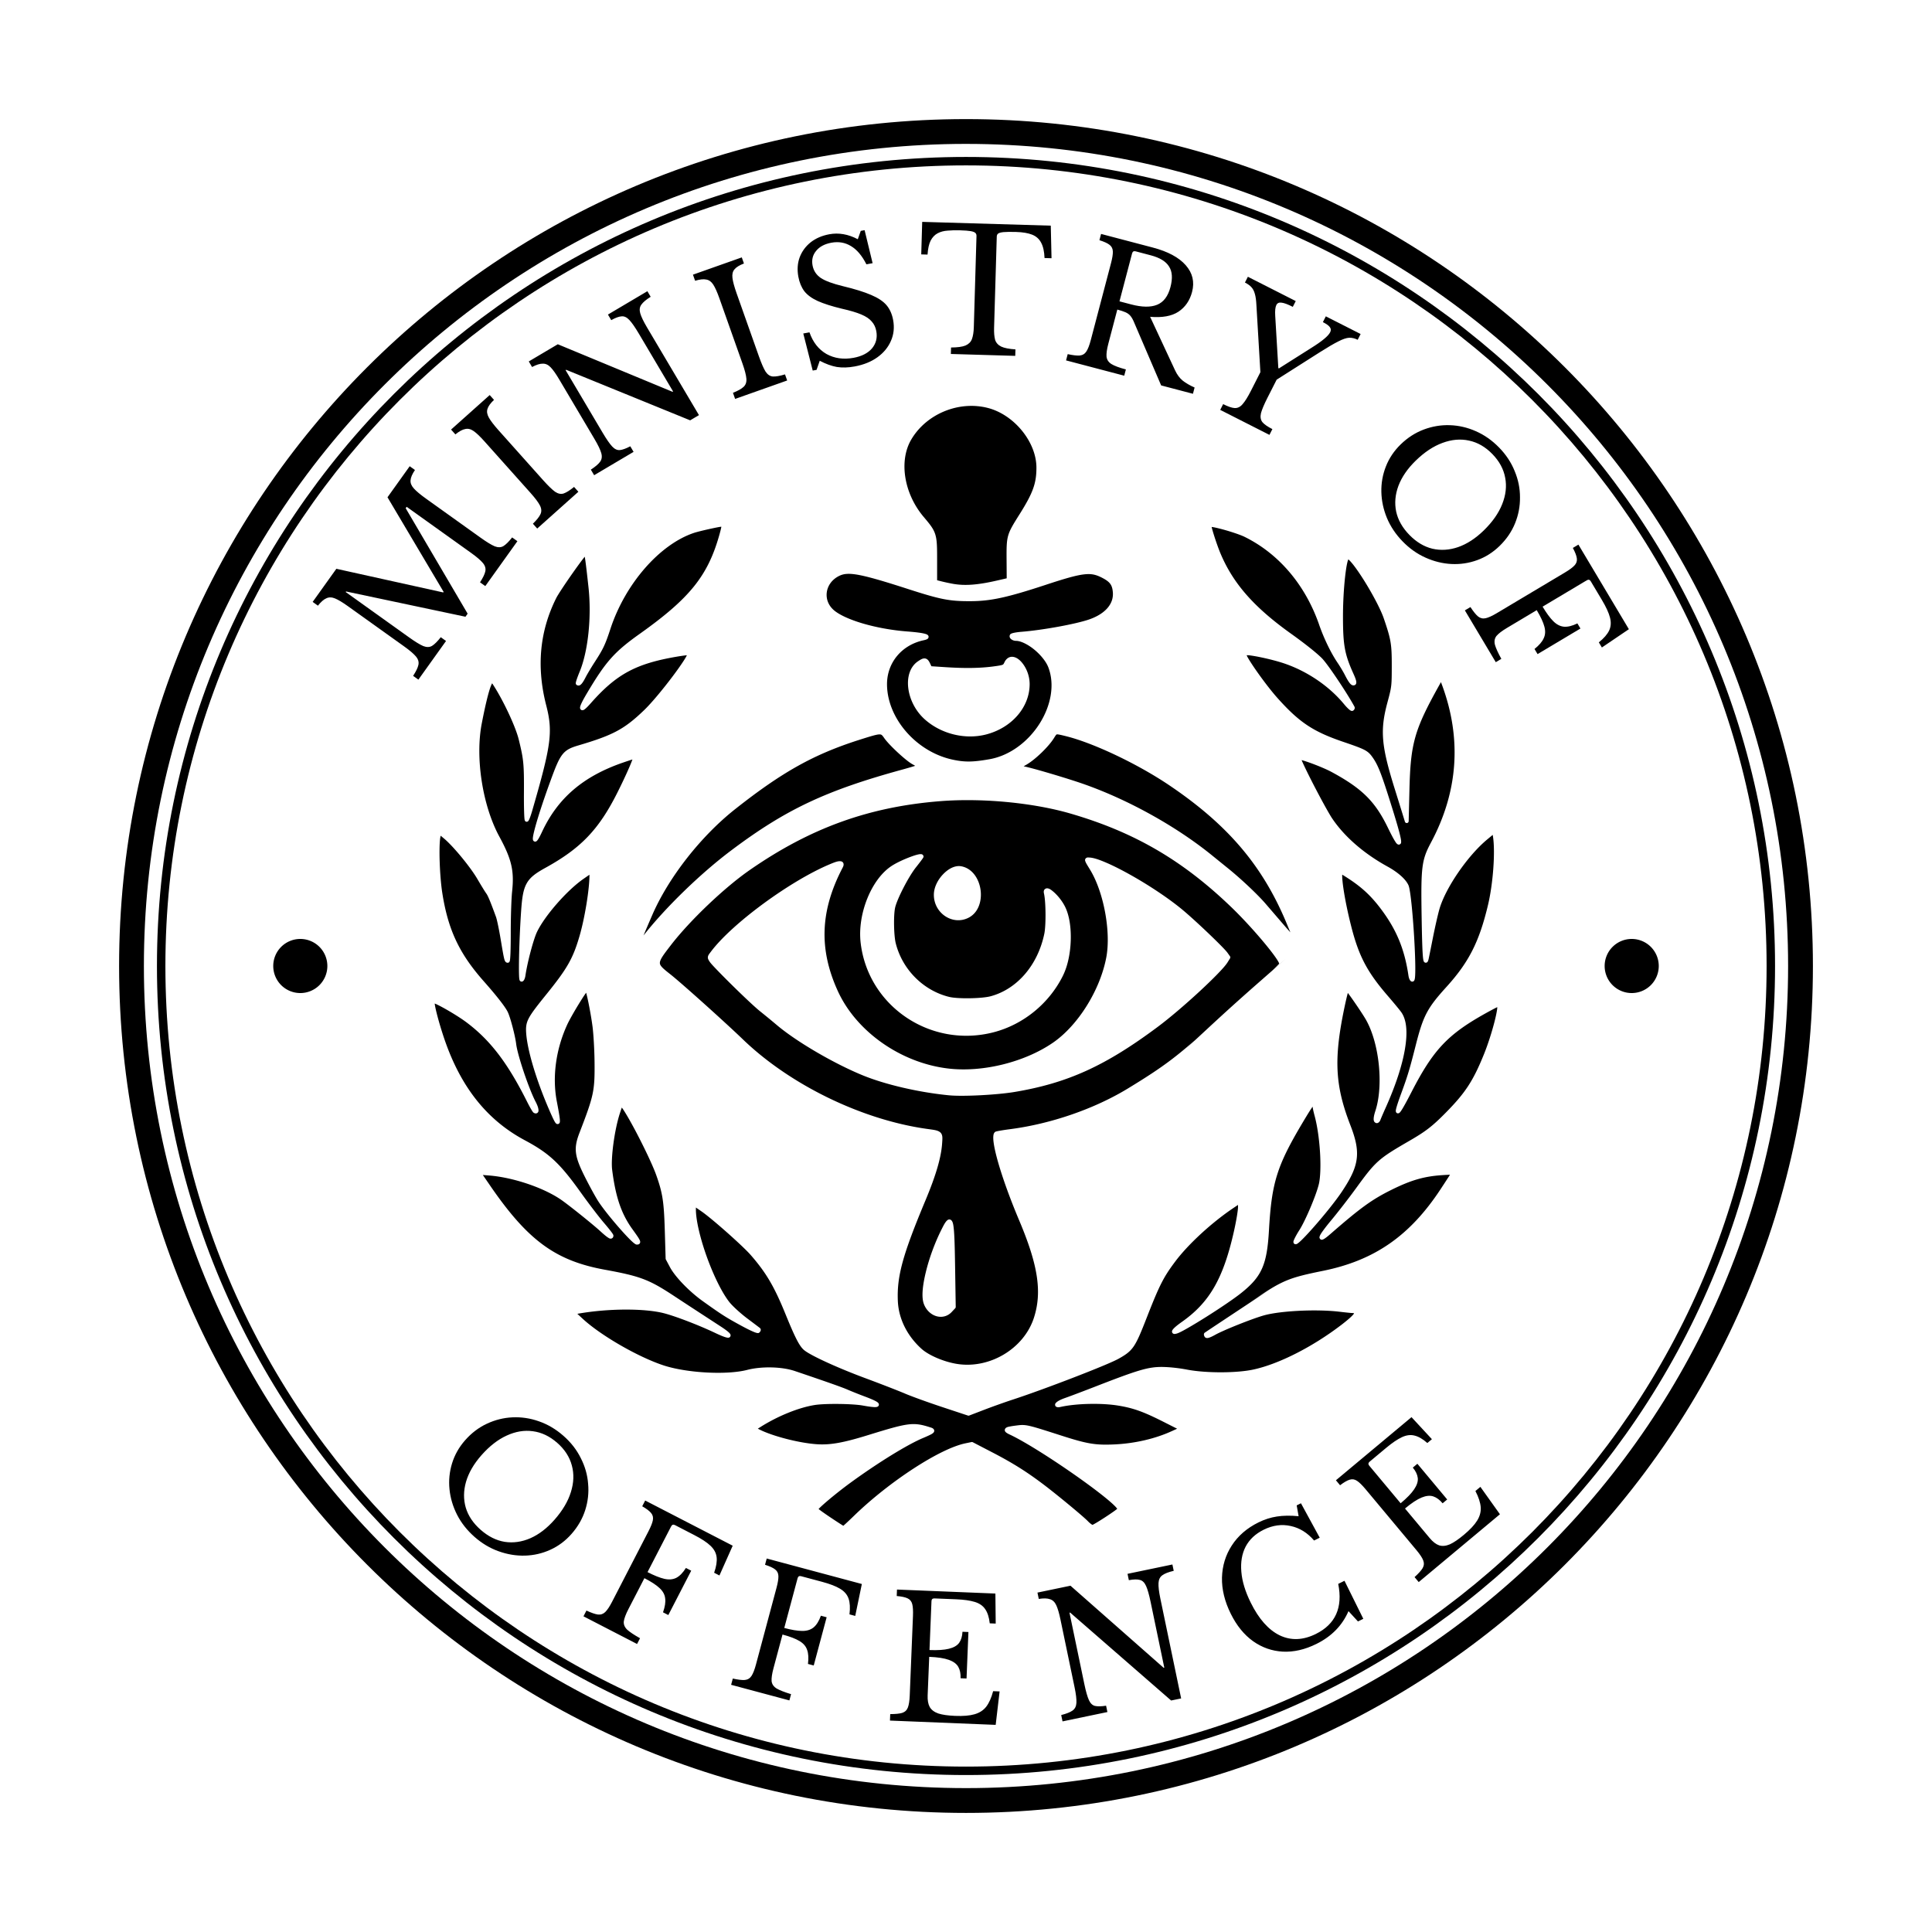 <?xml version="1.0" encoding="UTF-8" standalone="no"?>
<svg
   xml:space="preserve"
   width="8cm"
   height="8cm"
   viewBox="0 0 302.362 302.362"
   version="1.1"
   id="svg1"
   sodipodi:docname="ministry-of-offence-seal-baked.svg"
   inkscape:version="1.4.2 (ebf0e940, 2025-05-08)"
   xmlns:inkscape="http://www.inkscape.org/namespaces/inkscape"
   xmlns:sodipodi="http://sodipodi.sourceforge.net/DTD/sodipodi-0.dtd"
   xmlns="http://www.w3.org/2000/svg"
   xmlns:svg="http://www.w3.org/2000/svg"><sodipodi:namedview
   id="namedview1"
   pagecolor="#ffffff"
   bordercolor="#000000"
   borderopacity="0.25"
   inkscape:showpageshadow="2"
   inkscape:pageopacity="0.0"
   inkscape:pagecheckerboard="false"
   inkscape:deskcolor="#d1d1d1"
   inkscape:document-units="cm"
   showgrid="false"
   inkscape:zoom="2.404401"
   inkscape:cx="151.38906"
   inkscape:cy="151.1811"
   inkscape:current-layer="svg1"
   labelstyle="default"
   inkscape:antialias-rendering="true"
   inkscape:clip-to-page="false"
   showguides="true" /><defs
   id="defs1" />
  <path
   id="path1"
   style="display:inline;opacity:1;stroke-width:1"
   inkscape:label="Ministry Logotype"
   d="m 152.873,63.555 c -0.579,-0.046 -1.159,-0.044 -1.736,0.004 -3.461,0.287 -6.766,2.23 -8.531,5.244 -1.945,3.32 -1.152,8.43 1.967,12.113 0.982,1.159 1.522,1.822 1.801,2.725 0.279,0.902 0.287,1.975 0.287,3.988 v 3.182 l 0.693,0.176 c 0.603,0.149 1.209,0.278 1.82,0.389 a 0.3,0.3 0 0 1 0.004,0 c 1.856,0.322 3.863,0.172 6.92,-0.535 l 1.453,-0.334 -0.019,-2.932 c -0.024,-3.744 0.023,-3.907 2.012,-7.062 2.123,-3.367 2.668,-4.883 2.658,-7.355 -0.014,-3.987 -3.481,-8.256 -7.604,-9.314 -0.568,-0.146 -1.146,-0.241 -1.725,-0.287 z M 112.904,82.428 c -0.131,0.017 -0.24,0.028 -0.498,0.076 -0.378,0.071 -0.853,0.169 -1.342,0.277 -0.977,0.216 -2.024,0.474 -2.441,0.613 -5.365,1.787 -10.763,7.94 -13.092,15.031 -0.818,2.489 -1.127,3.139 -2.463,5.197 -0.541,0.834 -1.195,1.936 -1.434,2.404 -0.23,0.454 -0.425,0.777 -0.619,0.994 -0.097,0.108 -0.192,0.198 -0.338,0.248 -0.145,0.05 -0.36,0.003 -0.471,-0.107 -0.092,-0.092 -0.09,-0.162 -0.094,-0.203 -0.004,-0.041 -8.16e-4,-0.068 0.002,-0.094 0.005,-0.052 0.016,-0.097 0.029,-0.15 0.027,-0.108 0.067,-0.243 0.121,-0.402 0.108,-0.319 0.266,-0.739 0.453,-1.189 1.314,-3.173 1.887,-8.526 1.387,-13.172 v -0.002 c -0.212,-1.953 -0.369,-3.304 -0.486,-4.156 -0.043,-0.31 -0.073,-0.484 -0.105,-0.666 -0.115,0.142 -0.235,0.29 -0.395,0.5 -0.417,0.55 -0.958,1.298 -1.512,2.084 -1.106,1.572 -2.275,3.332 -2.543,3.865 -2.606,5.192 -3.133,10.782 -1.576,16.826 0.53,2.06 0.733,3.639 0.414,5.982 -0.319,2.343 -1.145,5.453 -2.66,10.672 a 0.3,0.3 0 0 1 -0.002,0 c -0.101,0.348 -0.21,0.674 -0.309,0.928 -0.049,0.127 -0.094,0.234 -0.139,0.322 -0.022,0.044 -0.045,0.084 -0.07,0.123 -0.026,0.039 -0.041,0.079 -0.133,0.135 -6.88e-4,4.2e-4 -0.079,0.035 -0.08,0.035 -6.85e-4,1.8e-4 -0.103,0.01 -0.104,0.01 -6.81e-4,-5e-5 -0.095,-0.023 -0.096,-0.023 -6.77e-4,-2.9e-4 -0.05,-0.027 -0.068,-0.041 -0.072,-0.056 -0.085,-0.097 -0.098,-0.125 -0.026,-0.056 -0.03,-0.086 -0.037,-0.123 -0.014,-0.073 -0.024,-0.158 -0.033,-0.268 -0.019,-0.219 -0.035,-0.53 -0.047,-0.92 -0.025,-0.779 -0.036,-1.865 -0.029,-3.084 0.024,-4.472 -0.045,-5.191 -0.82,-8.32 -0.517,-2.092 -2.566,-6.41 -4.156,-8.766 -0.105,0.182 -0.247,0.51 -0.406,1.021 -0.342,1.098 -0.758,2.885 -1.221,5.283 -1.037,5.369 0.124,12.837 2.744,17.666 1.942,3.576 2.36,5.366 2.006,8.643 -0.113,1.047 -0.211,3.95 -0.209,6.383 5.01e-4,1.357 -0.017,2.47 -0.047,3.248 -0.015,0.389 -0.034,0.693 -0.057,0.91 -0.011,0.109 -0.023,0.194 -0.041,0.27 -0.009,0.038 -0.017,0.071 -0.041,0.121 -0.012,0.025 -0.025,0.056 -0.064,0.096 -0.039,0.04 -0.121,0.096 -0.225,0.096 -0.052,0 -0.134,-0.009 -0.215,-0.051 -0.081,-0.042 -0.142,-0.111 -0.184,-0.178 -0.083,-0.134 -0.124,-0.28 -0.182,-0.525 -0.115,-0.49 -0.265,-1.371 -0.543,-3.031 -0.124,-0.739 -0.266,-1.491 -0.395,-2.105 -0.128,-0.614 -0.252,-1.11 -0.305,-1.254 -0.925,-2.531 -1.273,-3.342 -1.523,-3.686 -0.219,-0.301 -0.828,-1.296 -1.414,-2.297 -1.108,-1.89 -3.768,-5.112 -5.201,-6.312 h -0.002 l -0.531,-0.445 -0.045,0.213 c -0.125,0.592 -0.167,2.14 -0.111,3.828 0.055,1.688 0.199,3.548 0.404,4.873 0.893,5.762 2.644,9.506 6.475,13.838 1.907,2.156 3.301,3.906 3.74,4.764 0.233,0.455 0.51,1.355 0.773,2.346 0.263,0.991 0.496,2.042 0.582,2.742 0.211,1.73 1.942,6.905 3.039,9.025 0.261,0.503 0.416,0.912 0.447,1.24 0.016,0.164 0.028,0.358 -0.166,0.51 -0.097,0.076 -0.231,0.094 -0.328,0.078 -0.097,-0.016 -0.173,-0.053 -0.248,-0.1 -0.086,-0.053 -0.097,-0.085 -0.127,-0.123 -0.03,-0.038 -0.061,-0.08 -0.094,-0.129 -0.065,-0.098 -0.14,-0.223 -0.227,-0.373 -0.173,-0.3 -0.383,-0.692 -0.594,-1.111 -3.048,-6.078 -5.75,-9.608 -9.471,-12.406 -0.818,-0.615 -2.128,-1.437 -3.248,-2.07 -0.56,-0.317 -1.074,-0.588 -1.451,-0.764 -0.12,-0.056 -0.196,-0.083 -0.283,-0.117 0.008,0.07 0.01,0.119 0.025,0.211 0.057,0.343 0.162,0.823 0.305,1.387 0.285,1.127 0.716,2.587 1.195,3.99 2.565,7.506 6.663,12.646 12.574,15.807 3.829,2.048 5.488,3.597 8.777,8.199 1.228,1.719 2.869,3.866 3.619,4.736 0.387,0.449 0.739,0.877 0.996,1.209 0.129,0.166 0.234,0.308 0.311,0.42 0.038,0.056 0.07,0.106 0.096,0.152 0.013,0.023 0.025,0.046 0.037,0.074 0.012,0.029 0.031,0.054 0.031,0.141 0,0.072 -0.006,0.148 -0.049,0.238 -0.042,0.09 -0.149,0.188 -0.26,0.215 -0.221,0.054 -0.343,-0.035 -0.49,-0.125 -0.295,-0.179 -0.693,-0.518 -1.311,-1.08 -1.245,-1.131 -4.945,-4.092 -6.1,-4.883 -2.742,-1.879 -7.453,-3.472 -11.203,-3.777 l -1.02,-0.082 1.088,1.584 c 5.917,8.635 10.254,11.823 17.979,13.236 5.59,1.022 6.927,1.529 10.842,4.105 1.407,0.927 2.817,1.849 4.229,2.77 l 3.09,2.012 c 0.532,0.347 0.914,0.624 1.164,0.84 0.125,0.108 0.218,0.196 0.289,0.297 0.036,0.05 0.07,0.102 0.088,0.193 0.018,0.091 -0.018,0.252 -0.111,0.334 -0.093,0.082 -0.18,0.09 -0.246,0.094 -0.066,0.004 -0.123,-0.003 -0.186,-0.014 -0.125,-0.021 -0.266,-0.061 -0.439,-0.121 -0.347,-0.12 -0.816,-0.32 -1.416,-0.605 -2.528,-1.205 -6.16,-2.6 -7.986,-3.078 -3.043,-0.794 -8.803,-0.779 -13.547,0.072 l -0.049,0.008 0.846,0.781 c 2.816,2.599 8.589,5.937 12.58,7.268 3.658,1.218 9.952,1.557 13.158,0.729 2.256,-0.582 5.428,-0.512 7.461,0.178 4.956,1.677 7.442,2.552 8.273,2.922 0.895,0.379 1.798,0.738 2.709,1.078 0.679,0.256 1.187,0.467 1.533,0.641 0.173,0.087 0.305,0.163 0.41,0.242 0.053,0.04 0.099,0.08 0.145,0.141 0.045,0.061 0.104,0.167 0.074,0.305 -0.029,0.137 -0.137,0.218 -0.209,0.252 -0.072,0.034 -0.134,0.045 -0.199,0.053 -0.13,0.016 -0.279,0.014 -0.469,0 -0.379,-0.027 -0.914,-0.105 -1.621,-0.232 -1.654,-0.299 -5.927,-0.344 -7.559,-0.082 -2.506,0.403 -5.773,1.726 -8.492,3.451 l -0.393,0.248 0.236,0.121 a 0.3,0.3 0 0 1 0.002,0 c 2.055,1.047 6.22,2.124 8.988,2.312 2.085,0.143 4.119,-0.215 8.045,-1.43 3.164,-0.979 4.91,-1.493 6.227,-1.66 1.316,-0.167 2.194,0.034 3.486,0.449 0.195,0.063 0.34,0.097 0.488,0.232 0.074,0.068 0.155,0.21 0.137,0.352 -0.018,0.141 -0.095,0.225 -0.164,0.289 -0.139,0.129 -0.317,0.222 -0.586,0.352 -0.269,0.13 -0.625,0.286 -1.088,0.482 -2.414,1.027 -6.937,3.81 -11.221,6.926 -1.174,0.854 -2.485,1.892 -3.498,2.746 -0.507,0.427 -0.939,0.809 -1.24,1.096 -0.132,0.126 -0.227,0.225 -0.301,0.307 0.099,0.079 0.226,0.179 0.396,0.303 0.376,0.274 0.898,0.637 1.473,1.021 a 0.3,0.3 0 0 1 0.002,0 c 0.576,0.386 1.11,0.737 1.506,0.99 0.198,0.127 0.361,0.23 0.475,0.299 0.009,0.005 0.011,0.007 0.019,0.012 0.004,-0.003 0.004,-0.005 0.008,-0.008 0.097,-0.083 0.236,-0.209 0.404,-0.363 0.336,-0.309 0.788,-0.736 1.273,-1.207 2.77,-2.685 6.108,-5.298 9.258,-7.35 3.15,-2.051 6.095,-3.543 8.16,-3.977 a 0.3,0.3 0 0 1 0.002,0 l 0.957,-0.199 a 0.3,0.3 0 0 1 0.199,0.027 l 3.084,1.602 c 3.157,1.638 5.357,3.02 8,5.021 1.102,0.834 2.648,2.076 4.014,3.207 1.366,1.131 2.531,2.128 2.934,2.547 0.162,0.168 0.343,0.323 0.492,0.43 0.075,0.053 0.141,0.096 0.188,0.119 0.025,0.012 0.009,0.008 0.016,0.01 0.031,-0.014 0.077,-0.035 0.135,-0.064 0.123,-0.064 0.293,-0.16 0.49,-0.277 0.395,-0.235 0.901,-0.553 1.4,-0.879 0.499,-0.326 0.994,-0.66 1.363,-0.924 0.185,-0.132 0.339,-0.247 0.443,-0.332 0.021,-0.017 0.028,-0.025 0.045,-0.039 -0.003,-0.005 -4.2e-4,-0.004 -0.004,-0.01 -0.058,-0.088 -0.169,-0.221 -0.322,-0.379 -0.306,-0.316 -0.778,-0.738 -1.373,-1.227 -1.189,-0.978 -2.863,-2.228 -4.697,-3.52 -3.668,-2.583 -7.995,-5.342 -10.367,-6.459 -0.281,-0.132 -0.485,-0.234 -0.641,-0.367 -0.078,-0.067 -0.162,-0.148 -0.188,-0.303 -0.026,-0.155 0.072,-0.319 0.164,-0.391 0.184,-0.143 0.38,-0.177 0.686,-0.236 0.305,-0.059 0.71,-0.115 1.23,-0.178 0.591,-0.071 1.037,-0.082 1.92,0.129 0.883,0.211 2.228,0.639 4.752,1.451 4.156,1.339 5.421,1.551 8.436,1.41 3.153,-0.148 6.33,-0.884 8.898,-2.055 l 0.881,-0.4 -2.143,-1.084 c -3.148,-1.591 -4.729,-2.154 -7.094,-2.537 -2.588,-0.421 -6.456,-0.337 -8.895,0.188 -0.304,0.066 -0.481,0.109 -0.705,0.033 -0.056,-0.019 -0.124,-0.051 -0.182,-0.121 -0.058,-0.07 -0.086,-0.178 -0.078,-0.26 0.016,-0.163 0.092,-0.23 0.158,-0.297 0.266,-0.266 0.759,-0.507 1.469,-0.754 0.687,-0.239 2.765,-1.025 4.59,-1.734 3.346,-1.304 5.413,-2.074 6.914,-2.523 1.501,-0.449 2.449,-0.576 3.492,-0.578 1.144,-0.001 2.671,0.158 4.023,0.416 2.956,0.564 7.727,0.559 10.363,-0.006 3.964,-0.849 9.252,-3.521 13.797,-6.998 1.133,-0.866 1.794,-1.482 1.967,-1.762 0.018,-0.029 0.014,-0.027 0.021,-0.045 -0.023,-0.003 -0.103,-0.043 -0.334,-0.047 -0.129,-0.002 -0.358,-0.026 -0.711,-0.062 -0.353,-0.037 -0.8,-0.086 -1.258,-0.141 -3.574,-0.426 -9.217,-0.145 -11.785,0.568 -1.806,0.502 -6.287,2.29 -7.627,3.035 -0.387,0.216 -0.692,0.364 -0.936,0.447 -0.122,0.041 -0.226,0.069 -0.344,0.07 -0.117,0.002 -0.292,-0.043 -0.385,-0.191 -0.05,-0.08 -0.086,-0.158 -0.107,-0.246 -0.011,-0.044 -0.021,-0.089 -0.016,-0.152 0.005,-0.064 0.026,-0.167 0.127,-0.248 a 0.3,0.3 0 0 1 0.019,-0.014 c 29.515,-19.895 -29.401,19.794 0.125,-0.084 29.526,-19.878 -29.412,19.776 0.125,-0.086 29.537,-19.862 -29.423,19.762 0.125,-0.084 29.548,-19.846 -29.434,19.745 0.125,-0.084 29.559,-19.829 -29.445,19.729 0.125,-0.084 29.57,-19.813 -29.454,19.713 0.127,-0.084 29.581,-19.797 -29.467,19.696 0.125,-0.084 29.592,-19.78 -29.477,19.682 0.125,-0.082 29.602,-19.764 -29.488,19.663 0.125,-0.084 29.613,-19.747 -29.499,19.647 0.125,-0.084 29.624,-19.731 -29.508,19.631 0.127,-0.084 29.635,-19.715 -29.521,19.614 0.125,-0.084 29.646,-19.698 -29.532,19.6 0.125,-0.082 29.657,-19.682 -29.541,19.581 0.127,-0.084 29.668,-19.665 -29.554,19.565 0.125,-0.084 29.679,-19.649 -29.565,19.55 0.125,-0.082 1.81,-1.21 3.617,-2.425 5.42,-3.646 4.717,-3.192 5.615,-3.573 11.076,-4.682 8.038,-1.63 13.573,-5.47 18.373,-12.752 0.487,-0.738 0.928,-1.416 1.248,-1.912 0.102,-0.157 0.166,-0.258 0.24,-0.375 -0.321,0.011 -0.761,0.036 -1.248,0.068 -2.815,0.19 -4.839,0.775 -7.891,2.285 -3.063,1.516 -4.852,2.808 -9.555,6.906 -0.468,0.408 -0.798,0.666 -1.045,0.805 -0.062,0.035 -0.118,0.061 -0.184,0.082 -0.065,0.021 -0.144,0.047 -0.266,0.006 -0.121,-0.041 -0.223,-0.195 -0.234,-0.293 -0.011,-0.098 0.009,-0.161 0.029,-0.223 0.082,-0.248 0.267,-0.524 0.574,-0.947 0.307,-0.423 0.734,-0.965 1.281,-1.621 0.989,-1.186 2.726,-3.429 3.844,-4.967 3.077,-4.23 3.492,-4.6 8.34,-7.406 2.581,-1.494 3.602,-2.285 5.715,-4.428 3.042,-3.085 4.262,-4.953 5.941,-9.09 0.64,-1.575 1.264,-3.551 1.666,-5.123 0.201,-0.786 0.345,-1.473 0.408,-1.947 0.021,-0.153 0.02,-0.236 0.023,-0.336 -0.105,0.051 -0.214,0.103 -0.363,0.18 -0.391,0.201 -0.91,0.48 -1.461,0.787 -5.919,3.292 -8.201,5.716 -11.598,12.318 -0.53,1.03 -0.948,1.811 -1.26,2.348 -0.156,0.269 -0.284,0.477 -0.391,0.629 -0.053,0.076 -0.102,0.138 -0.15,0.191 -0.049,0.054 -0.081,0.106 -0.205,0.15 -0.062,0.022 -0.176,0.034 -0.273,-0.019 -0.098,-0.054 -0.139,-0.14 -0.156,-0.195 -0.035,-0.111 -0.024,-0.169 -0.016,-0.242 0.017,-0.146 0.061,-0.324 0.131,-0.564 0.139,-0.482 0.386,-1.2 0.742,-2.168 0.968,-2.633 1.296,-3.721 2.227,-7.396 1.185,-4.68 1.805,-5.859 4.85,-9.217 3.483,-3.844 5.109,-7.053 6.473,-12.789 0.807,-3.394 1.155,-8.37 0.777,-10.717 l -0.041,-0.254 -0.887,0.738 c -3.088,2.574 -6.547,7.657 -7.467,10.928 -0.238,0.847 -0.693,2.85 -1.002,4.416 -0.311,1.574 -0.603,3.026 -0.662,3.285 -0.038,0.166 -0.07,0.288 -0.121,0.398 -0.026,0.055 -0.041,0.117 -0.15,0.189 -0.055,0.036 -0.154,0.067 -0.246,0.049 -0.092,-0.018 -0.152,-0.069 -0.188,-0.109 -0.07,-0.08 -0.083,-0.135 -0.102,-0.195 -0.018,-0.06 -0.03,-0.124 -0.043,-0.199 -0.026,-0.151 -0.048,-0.346 -0.068,-0.598 -0.081,-1.006 -0.136,-2.909 -0.186,-5.963 -0.065,-3.965 -0.068,-6.201 0.129,-7.807 0.197,-1.605 0.609,-2.581 1.326,-3.92 v -0.002 c 4.275,-7.988 4.849,-16.298 1.711,-24.734 a 0.3,0.3 0 0 1 0,-0.002 l -0.141,-0.381 -0.236,0.424 c -3.925,7.038 -4.521,9.129 -4.697,16.447 l -0.119,4.889 a 0.3,0.3 0 0 1 -0.588,0.08 l -0.426,-1.383 c -0.234,-0.759 -0.752,-2.421 -1.148,-3.689 -2.139,-6.832 -2.339,-9.216 -1.156,-13.609 0.659,-2.446 0.667,-2.54 0.672,-5.674 0.005,-3.434 -0.108,-4.118 -1.246,-7.451 -0.482,-1.412 -1.745,-3.784 -2.984,-5.777 -0.619,-0.997 -1.235,-1.903 -1.74,-2.555 -0.253,-0.326 -0.479,-0.587 -0.656,-0.76 -0.119,-0.116 -0.14,-0.121 -0.178,-0.146 -0.048,0.114 -0.106,0.293 -0.162,0.537 -0.12,0.518 -0.235,1.277 -0.336,2.178 -0.201,1.802 -0.339,4.176 -0.332,6.408 0.012,4.363 0.276,5.765 1.662,8.822 0.184,0.406 0.309,0.725 0.375,0.977 0.033,0.126 0.052,0.235 0.049,0.35 -0.004,0.115 -0.041,0.278 -0.193,0.373 a 0.3,0.3 0 0 1 0,0.002 c -0.138,0.085 -0.348,0.085 -0.488,0.016 -0.141,-0.069 -0.244,-0.175 -0.354,-0.311 -0.219,-0.271 -0.458,-0.686 -0.775,-1.305 -0.243,-0.474 -0.768,-1.351 -1.145,-1.906 -1.027,-1.518 -2.12,-3.781 -2.869,-5.936 V 97.75 c -2.168,-6.226 -6.309,-11.094 -11.656,-13.729 -0.634,-0.312 -1.989,-0.767 -3.188,-1.102 -0.599,-0.167 -1.165,-0.307 -1.584,-0.389 -0.163,-0.032 -0.278,-0.046 -0.387,-0.059 0.014,0.064 0.021,0.11 0.043,0.193 0.081,0.312 0.207,0.741 0.357,1.213 0.3,0.943 0.695,2.061 1,2.781 1.986,4.689 5.233,8.383 11.043,12.531 2.072,1.48 3.865,2.897 4.754,3.768 0.497,0.487 1.43,1.786 2.443,3.289 1.013,1.503 2.072,3.179 2.703,4.336 a 0.3,0.3 0 0 1 0.002,0.004 c 0.07,0.132 0.054,0.272 0.01,0.377 -0.044,0.105 -0.118,0.19 -0.217,0.25 -0.131,0.08 -0.239,0.048 -0.301,0.027 -0.062,-0.021 -0.106,-0.045 -0.15,-0.074 -0.089,-0.057 -0.178,-0.132 -0.279,-0.225 -0.202,-0.185 -0.443,-0.441 -0.688,-0.738 -2.295,-2.787 -5.683,-5.106 -9.281,-6.346 -1.022,-0.352 -2.463,-0.723 -3.721,-0.984 -0.629,-0.131 -1.213,-0.234 -1.674,-0.295 -0.297,-0.039 -0.409,-0.029 -0.57,-0.031 0.053,0.111 0.097,0.212 0.191,0.377 0.277,0.484 0.714,1.159 1.23,1.904 1.032,1.49 2.383,3.269 3.42,4.428 3.403,3.802 5.568,5.243 10.287,6.848 1.625,0.553 2.554,0.884 3.176,1.189 0.622,0.305 0.944,0.611 1.25,1.018 0.497,0.664 0.874,1.318 1.34,2.502 0.465,1.184 1.028,2.905 1.918,5.756 0.465,1.491 0.811,2.662 1.039,3.52 0.114,0.429 0.199,0.778 0.254,1.055 0.055,0.277 0.085,0.47 0.074,0.643 -0.005,0.086 0.004,0.193 -0.137,0.314 -0.07,0.061 -0.187,0.091 -0.27,0.08 -0.082,-0.011 -0.133,-0.042 -0.174,-0.07 -0.162,-0.112 -0.241,-0.247 -0.375,-0.459 -0.268,-0.424 -0.641,-1.137 -1.137,-2.156 -1.991,-4.089 -4.03,-6.104 -8.793,-8.68 -0.764,-0.413 -2.077,-0.963 -3.184,-1.367 -0.553,-0.202 -1.058,-0.371 -1.412,-0.467 -0.041,-0.011 -0.055,-0.01 -0.092,-0.019 0.007,0.018 0.01,0.026 0.018,0.045 0.105,0.249 0.259,0.585 0.447,0.982 0.377,0.794 0.892,1.828 1.443,2.896 1.103,2.137 2.359,4.435 2.889,5.221 1.914,2.836 4.949,5.476 8.656,7.514 1.538,0.846 2.789,1.906 3.248,2.873 0.113,0.239 0.176,0.577 0.256,1.074 0.08,0.497 0.16,1.129 0.236,1.852 0.154,1.444 0.297,3.247 0.404,5.01 0.108,1.763 0.18,3.485 0.193,4.773 0.006,0.644 -0.002,1.179 -0.029,1.564 -0.014,0.193 -0.031,0.347 -0.06,0.475 -0.015,0.064 -0.03,0.12 -0.066,0.188 -0.018,0.034 -0.042,0.072 -0.09,0.113 -0.048,0.041 -0.13,0.084 -0.219,0.084 -0.166,0 -0.258,-0.091 -0.316,-0.16 -0.059,-0.069 -0.097,-0.141 -0.133,-0.221 -0.071,-0.16 -0.125,-0.354 -0.156,-0.568 -0.613,-4.153 -1.885,-7.217 -4.338,-10.461 h 0.002 c -1.734,-2.291 -3.289,-3.66 -6.021,-5.328 -0.005,0.061 -0.014,0.073 -0.014,0.156 -6e-4,0.418 0.062,1.088 0.18,1.908 0.235,1.641 0.688,3.901 1.27,6.16 1.17,4.545 2.471,7.011 5.646,10.693 0.878,1.018 1.814,2.143 2.113,2.551 0.896,1.217 1.044,3.219 0.617,5.787 -0.427,2.568 -1.451,5.718 -3.031,9.236 -0.193,0.429 -0.381,0.856 -0.527,1.197 -0.147,0.341 -0.259,0.616 -0.277,0.67 -0.044,0.129 -0.11,0.241 -0.197,0.334 -0.088,0.093 -0.199,0.189 -0.387,0.189 -0.176,0 -0.357,-0.146 -0.418,-0.287 -0.061,-0.141 -0.068,-0.278 -0.06,-0.434 0.014,-0.312 0.105,-0.706 0.264,-1.189 1.303,-3.983 0.616,-10.61 -1.484,-14.285 -0.333,-0.583 -1.096,-1.737 -1.787,-2.734 -0.345,-0.499 -0.674,-0.961 -0.924,-1.295 -0.047,-0.064 -0.074,-0.095 -0.115,-0.148 -0.015,0.055 -0.024,0.083 -0.041,0.146 -0.106,0.401 -0.24,0.962 -0.373,1.58 -1.822,8.452 -1.641,12.645 0.814,18.977 0.826,2.13 1.192,3.719 0.982,5.301 -0.21,1.582 -0.987,3.119 -2.365,5.17 -0.962,1.432 -2.707,3.587 -4.223,5.316 -0.758,0.865 -1.456,1.62 -1.973,2.127 -0.259,0.253 -0.467,0.443 -0.639,0.564 -0.086,0.061 -0.146,0.113 -0.281,0.139 -0.068,0.013 -0.191,0.015 -0.293,-0.07 -0.102,-0.086 -0.123,-0.204 -0.123,-0.273 0,-0.158 0.043,-0.228 0.094,-0.35 0.051,-0.122 0.119,-0.265 0.203,-0.426 0.167,-0.321 0.395,-0.714 0.645,-1.105 l 0.002,-0.002 c 0.95,-1.493 2.633,-5.475 3.033,-7.174 a 0.3,0.3 0 0 1 0.002,0 c 0.248,-1.053 0.305,-2.956 0.184,-4.963 -0.122,-2.007 -0.417,-4.133 -0.836,-5.684 -0.101,-0.374 -0.193,-0.754 -0.26,-1.07 -0.038,-0.178 -0.045,-0.276 -0.065,-0.402 -0.283,0.385 -0.737,1.107 -1.562,2.494 -4.016,6.75 -4.844,9.381 -5.264,16.775 -0.154,2.71 -0.424,4.537 -1.076,6.023 -0.653,1.487 -1.685,2.603 -3.285,3.877 -1.147,0.913 -3.34,2.389 -5.404,3.691 -1.032,0.651 -2.031,1.258 -2.848,1.727 -0.816,0.469 -1.418,0.793 -1.787,0.908 -0.111,0.035 -0.207,0.057 -0.301,0.066 -0.093,0.01 -0.197,0.026 -0.332,-0.072 -0.068,-0.049 -0.126,-0.142 -0.141,-0.225 -0.015,-0.083 3.8e-4,-0.146 0.018,-0.197 0.034,-0.102 0.084,-0.169 0.145,-0.242 0.241,-0.295 0.713,-0.676 1.43,-1.184 4.297,-3.042 6.449,-6.793 8.105,-14.188 0.173,-0.775 0.331,-1.585 0.445,-2.264 0.114,-0.678 0.182,-1.243 0.182,-1.445 v -0.373 l -0.684,0.459 c -3.401,2.28 -7.09,5.67 -9.129,8.385 -1.85,2.465 -2.474,3.692 -4.471,8.799 -0.905,2.314 -1.428,3.588 -2.023,4.469 -0.595,0.88 -1.264,1.333 -2.34,1.939 -0.908,0.512 -3.751,1.677 -7.049,2.951 -3.298,1.275 -7.01,2.636 -9.527,3.459 -1.158,0.377 -3.181,1.097 -4.477,1.594 l -2.367,0.908 a 0.3,0.3 0 0 1 -0.201,0.006 l -3.998,-1.324 c -2.206,-0.73 -4.829,-1.679 -5.871,-2.125 -0.998,-0.428 -3.786,-1.511 -6.168,-2.396 h -0.002 c -2.266,-0.841 -4.469,-1.757 -6.213,-2.562 -0.872,-0.403 -1.63,-0.776 -2.227,-1.104 -0.596,-0.327 -1.024,-0.595 -1.279,-0.838 -0.71,-0.678 -1.415,-2.143 -2.83,-5.617 -1.734,-4.252 -3.016,-6.421 -5.414,-9.168 -1.245,-1.426 -6.075,-5.707 -7.707,-6.828 l -0.865,-0.596 v 0.295 c 0.001,1.76 0.719,4.687 1.744,7.516 1.025,2.828 2.365,5.583 3.533,7.035 0.475,0.591 1.713,1.726 2.76,2.512 0.522,0.393 1.006,0.756 1.365,1.027 0.179,0.135 0.327,0.247 0.434,0.328 0.053,0.04 0.098,0.073 0.129,0.098 0.031,0.024 0.037,0.029 0.066,0.055 0.081,0.07 0.117,0.176 0.121,0.252 0.004,0.076 -0.01,0.13 -0.029,0.18 -0.038,0.099 -0.097,0.176 -0.17,0.248 -0.136,0.132 -0.245,0.105 -0.318,0.098 -0.074,-0.007 -0.14,-0.024 -0.217,-0.047 -0.153,-0.046 -0.342,-0.121 -0.572,-0.223 -0.46,-0.203 -1.08,-0.515 -1.816,-0.916 -2.36,-1.286 -2.978,-1.679 -5.938,-3.793 -2.097,-1.498 -4.33,-3.787 -5.156,-5.338 l -0.637,-1.197 a 0.3,0.3 0 0 1 -0.035,-0.131 l -0.129,-4.336 c -0.139,-4.621 -0.335,-5.903 -1.352,-8.768 -0.441,-1.241 -1.518,-3.548 -2.621,-5.707 -1.091,-2.136 -2.226,-4.143 -2.754,-4.828 -0.014,0.034 -0.014,0.025 -0.029,0.068 -0.068,0.187 -0.156,0.456 -0.273,0.814 -0.853,2.613 -1.441,7.057 -1.209,8.881 0.545,4.269 1.44,6.87 3.164,9.262 0.633,0.879 0.969,1.351 1.127,1.67 0.039,0.08 0.069,0.152 0.086,0.236 0.017,0.085 0.018,0.201 -0.049,0.309 -0.066,0.107 -0.174,0.158 -0.25,0.178 -0.076,0.019 -0.138,0.021 -0.199,0.021 -0.147,0 -0.206,-0.049 -0.279,-0.094 -0.073,-0.044 -0.148,-0.099 -0.23,-0.166 -0.165,-0.135 -0.364,-0.319 -0.592,-0.545 -0.455,-0.452 -1.025,-1.07 -1.627,-1.756 -1.204,-1.371 -2.525,-3.005 -3.262,-4.113 -0.434,-0.655 -1.372,-2.361 -2.123,-3.852 -0.824,-1.637 -1.287,-2.754 -1.422,-3.791 -0.135,-1.037 0.074,-1.966 0.535,-3.162 2.253,-5.838 2.407,-6.553 2.365,-11.055 -0.018,-1.866 -0.162,-4.406 -0.318,-5.594 -0.154,-1.175 -0.409,-2.624 -0.646,-3.773 -0.119,-0.575 -0.234,-1.077 -0.328,-1.426 -0.01,-0.038 -0.016,-0.051 -0.025,-0.086 -0.059,0.08 -0.106,0.139 -0.178,0.244 -0.265,0.385 -0.606,0.92 -0.963,1.502 -0.714,1.163 -1.489,2.523 -1.818,3.238 -1.783,3.878 -2.365,8.205 -1.629,12.033 0.192,0.998 0.33,1.757 0.408,2.291 0.039,0.267 0.064,0.478 0.072,0.643 0.004,0.083 0.004,0.152 -0.002,0.221 -0.006,0.069 -0.005,0.137 -0.08,0.242 -0.038,0.052 -0.113,0.114 -0.205,0.133 -0.092,0.019 -0.172,-0.004 -0.223,-0.029 -0.101,-0.051 -0.136,-0.104 -0.178,-0.158 -0.084,-0.109 -0.162,-0.246 -0.26,-0.438 -0.196,-0.383 -0.458,-0.968 -0.799,-1.76 -1.973,-4.582 -3.358,-9.195 -3.533,-11.881 -0.056,-0.865 -0.013,-1.502 0.436,-2.34 0.449,-0.838 1.273,-1.89 2.793,-3.773 3.222,-3.993 4.106,-5.548 5.125,-9.051 0.816,-2.797 1.546,-7.288 1.551,-9.457 v -0.131 l -0.912,0.631 c -2.6,1.798 -6.094,5.797 -7.305,8.338 -0.535,1.124 -1.488,4.674 -1.803,6.811 -0.031,0.213 -0.084,0.407 -0.154,0.566 -0.035,0.08 -0.075,0.152 -0.133,0.221 -0.058,0.069 -0.15,0.162 -0.316,0.162 -0.085,0 -0.163,-0.04 -0.205,-0.076 -0.042,-0.036 -0.062,-0.068 -0.076,-0.094 -0.029,-0.052 -0.038,-0.087 -0.047,-0.123 -0.018,-0.072 -0.03,-0.144 -0.039,-0.236 -0.019,-0.184 -0.029,-0.435 -0.037,-0.75 -0.015,-0.629 -0.011,-1.508 0.01,-2.537 0.042,-2.059 0.153,-4.711 0.314,-7.104 0.144,-2.133 0.317,-3.432 0.871,-4.436 0.554,-1.003 1.465,-1.641 2.955,-2.463 5.527,-3.049 8.33,-5.973 11.207,-11.684 0.739,-1.466 1.418,-2.916 1.885,-3.994 0.23,-0.53 0.405,-0.966 0.512,-1.268 -0.069,0.021 -0.118,0.035 -0.199,0.06 -0.367,0.116 -0.85,0.277 -1.359,0.455 a 0.3,0.3 0 0 1 -0.002,0 c -6.171,2.148 -10.115,5.536 -12.572,10.779 -0.227,0.485 -0.408,0.84 -0.555,1.084 -0.073,0.122 -0.137,0.215 -0.203,0.293 -0.033,0.039 -0.068,0.075 -0.115,0.109 -0.048,0.035 -0.114,0.08 -0.229,0.078 -0.114,-0.002 -0.237,-0.088 -0.283,-0.16 -0.046,-0.072 -0.053,-0.129 -0.061,-0.18 -0.014,-0.101 -0.009,-0.193 0.004,-0.309 0.026,-0.231 0.088,-0.541 0.184,-0.936 0.382,-1.577 1.307,-4.49 2.598,-8.02 0.76,-2.079 1.226,-3.25 1.83,-4.023 0.604,-0.774 1.345,-1.09 2.479,-1.424 5.458,-1.606 7.217,-2.549 10.318,-5.531 1.163,-1.117 3.011,-3.353 4.484,-5.316 0.737,-0.982 1.382,-1.898 1.805,-2.57 0.188,-0.298 0.311,-0.524 0.396,-0.701 -0.082,0.008 -0.15,0.013 -0.254,0.025 -0.352,0.043 -0.816,0.111 -1.303,0.193 -6.429,1.096 -9.473,2.743 -13.486,7.293 -0.376,0.426 -0.66,0.716 -0.881,0.893 -0.111,0.088 -0.19,0.156 -0.34,0.189 -0.075,0.017 -0.198,0.018 -0.303,-0.059 -0.104,-0.076 -0.138,-0.189 -0.146,-0.264 -0.016,-0.15 0.019,-0.248 0.064,-0.381 0.046,-0.133 0.113,-0.287 0.201,-0.471 0.176,-0.367 0.44,-0.848 0.795,-1.445 2.965,-4.994 4.299,-6.496 8.291,-9.334 7.795,-5.541 10.617,-9.044 12.422,-15.385 0.184,-0.646 0.294,-1.093 0.334,-1.352 0.003,-0.017 2e-5,-0.014 0.002,-0.029 z m 19.574,7.391 c -0.477,0.04 -0.842,0.155 -1.203,0.34 -1.087,0.556 -1.719,1.489 -1.871,2.475 -0.152,0.986 0.17,2.022 1.043,2.811 0.812,0.734 2.476,1.506 4.535,2.115 2.059,0.609 4.519,1.071 6.957,1.262 1.447,0.113 2.395,0.233 2.9,0.389 0.126,0.039 0.227,0.074 0.328,0.152 0.051,0.039 0.11,0.096 0.143,0.195 0.033,0.1 0.009,0.231 -0.039,0.307 -0.096,0.151 -0.199,0.179 -0.312,0.223 -0.114,0.044 -0.249,0.079 -0.416,0.115 -3.433,0.739 -5.731,3.517 -5.723,6.893 0.013,5.304 4.577,10.57 10.277,11.791 1.891,0.406 3.138,0.392 5.752,-0.066 3.202,-0.561 6.052,-2.764 7.822,-5.533 1.77,-2.769 2.448,-6.083 1.396,-8.846 -0.348,-0.915 -1.222,-1.979 -2.211,-2.787 -0.989,-0.809 -2.105,-1.353 -2.818,-1.359 a 0.3,0.3 0 0 1 -0.002,0 c -0.288,-0.003 -0.548,-0.089 -0.748,-0.234 -0.1,-0.073 -0.189,-0.162 -0.244,-0.291 -0.055,-0.129 -0.052,-0.312 0.031,-0.447 a 0.3,0.3 0 0 1 0.002,-0.004 c 0.065,-0.102 0.121,-0.121 0.17,-0.146 0.049,-0.025 0.098,-0.043 0.15,-0.061 0.106,-0.035 0.231,-0.065 0.379,-0.094 0.296,-0.058 0.675,-0.108 1.078,-0.141 3.335,-0.265 8.503,-1.212 10.582,-1.928 1.285,-0.443 2.26,-1.066 2.887,-1.795 0.626,-0.729 0.913,-1.554 0.838,-2.463 -0.051,-0.61 -0.17,-1.004 -0.42,-1.338 -0.25,-0.334 -0.656,-0.628 -1.32,-0.963 -0.922,-0.464 -1.617,-0.644 -2.854,-0.49 -1.237,0.154 -3.002,0.669 -5.91,1.627 -5.959,1.964 -8.562,2.537 -11.668,2.557 -3.391,0.02 -4.741,-0.242 -9.99,-1.938 -5.629,-1.82 -8.091,-2.445 -9.521,-2.326 z m 25.91,12.971 c 0.707,0.012 1.361,0.569 1.873,1.346 0.512,0.777 0.877,1.813 0.881,2.912 0.011,3.631 -2.802,6.857 -6.809,7.896 -3.281,0.85 -7.04,-0.074 -9.6,-2.359 -1.483,-1.324 -2.368,-3.153 -2.584,-4.873 -0.216,-1.72 0.245,-3.373 1.533,-4.229 0.435,-0.289 0.741,-0.482 1.107,-0.43 0.183,0.026 0.345,0.134 0.461,0.268 0.116,0.133 0.205,0.293 0.297,0.486 l 0.219,0.463 2.156,0.141 c 3.076,0.201 5.428,0.166 7.502,-0.107 0.844,-0.111 1.274,-0.183 1.457,-0.26 0.091,-0.038 0.121,-0.062 0.164,-0.117 0.043,-0.055 0.092,-0.152 0.164,-0.303 0.257,-0.538 0.706,-0.842 1.178,-0.834 z m 7.023,12.143 c -0.065,0.013 -0.082,0.022 -0.158,0.115 -0.076,0.093 -0.181,0.266 -0.332,0.506 -0.845,1.338 -2.895,3.313 -4.256,4.104 l -0.465,0.27 c 0.732,0.14 2.378,0.594 4.244,1.146 1.905,0.564 3.966,1.211 5.268,1.672 6.976,2.468 14.442,6.627 20,11.143 0.698,0.568 1.822,1.475 2.492,2.018 2.013,1.626 4.621,4.083 5.852,5.514 l 3.057,3.553 c 0.321,0.372 0.564,0.636 0.836,0.939 -0.133,-0.308 -0.263,-0.603 -0.406,-0.957 -3.76,-9.266 -9.231,-15.774 -18.566,-22.07 -4.907,-3.309 -11.764,-6.567 -16.062,-7.65 -0.931,-0.235 -1.372,-0.326 -1.502,-0.301 z m -27.828,0.004 c -0.451,0.022 -1.366,0.297 -3.141,0.863 -7.098,2.267 -12.016,5.013 -19.363,10.811 -5.389,4.252 -10.446,10.71 -13,16.596 -0.589,1.358 -1.025,2.381 -1.367,3.195 3.391,-4.314 8.849,-9.647 13.727,-13.312 8.506,-6.393 14.776,-9.358 26.719,-12.633 0.721,-0.198 1.378,-0.389 1.85,-0.535 0.093,-0.029 0.141,-0.047 0.219,-0.072 -0.116,-0.069 -0.219,-0.132 -0.361,-0.207 -0.576,-0.305 -1.467,-1.045 -2.354,-1.865 -0.886,-0.82 -1.736,-1.698 -2.152,-2.299 v -0.002 c -0.159,-0.229 -0.273,-0.376 -0.369,-0.447 -0.096,-0.071 -0.181,-0.103 -0.406,-0.092 z m 14.744,10.293 c -1.757,-0.026 -3.482,0.022 -5.115,0.15 -11.185,0.874 -20.377,4.19 -29.875,10.781 -3.958,2.745 -9.344,7.872 -12.318,11.723 -0.601,0.779 -1.051,1.364 -1.34,1.816 -0.289,0.452 -0.407,0.761 -0.408,0.984 -0.002,0.223 0.09,0.418 0.359,0.705 0.269,0.288 0.707,0.637 1.299,1.104 1.715,1.352 8.546,7.486 11.371,10.205 7.337,7.058 18.491,12.498 28.625,13.955 1.204,0.173 1.821,0.206 2.234,0.57 0.207,0.182 0.297,0.449 0.318,0.727 0.021,0.278 -0.006,0.596 -0.035,1.014 -0.152,2.214 -0.978,5.006 -2.605,8.896 -3.572,8.538 -4.485,11.877 -4.324,15.732 0.115,2.767 1.436,5.453 3.705,7.5 1.091,0.986 3.372,1.987 5.422,2.342 5.173,0.894 10.615,-2.343 12.18,-7.232 1.276,-3.985 0.657,-8.173 -2.309,-15.189 -1.427,-3.376 -2.578,-6.58 -3.285,-9.041 -0.354,-1.23 -0.597,-2.274 -0.709,-3.07 -0.056,-0.398 -0.081,-0.733 -0.065,-1.012 0.016,-0.279 0.054,-0.517 0.24,-0.703 a 0.3,0.3 0 0 1 0.002,0 c 0.062,-0.061 0.089,-0.065 0.115,-0.076 0.026,-0.011 0.048,-0.018 0.072,-0.025 0.048,-0.015 0.102,-0.028 0.166,-0.043 0.128,-0.029 0.297,-0.06 0.5,-0.096 0.405,-0.07 0.943,-0.152 1.521,-0.227 6.402,-0.829 13.19,-3.173 18.428,-6.357 5.733,-3.485 8.089,-5.271 13.012,-9.865 a 0.3,0.3 0 0 1 0,-0.002 c 15.376,-14.291 -15.163,14.067 0.227,-0.209 15.39,-14.276 -15.177,14.05 0.227,-0.211 15.403,-14.261 -15.191,14.037 0.227,-0.209 15.417,-14.246 -15.202,14.023 0.229,-0.209 15.431,-14.232 -15.218,14.008 0.227,-0.209 15.444,-14.217 -15.231,13.991 0.227,-0.211 15.458,-14.202 -15.243,13.98 0.229,-0.207 15.472,-14.187 -15.257,13.963 0.229,-0.209 15.485,-14.172 -15.272,13.948 0.227,-0.209 15.499,-14.157 -15.284,13.934 0.229,-0.209 15.512,-14.143 -15.297,13.921 0.229,-0.207 15.526,-14.128 -15.311,13.904 0.229,-0.209 15.539,-14.113 -15.324,13.891 0.229,-0.207 15.553,-14.098 -15.338,13.876 0.229,-0.207 15.566,-14.083 -15.349,13.861 0.23,-0.207 15.58,-14.068 -15.365,13.846 0.229,-0.207 15.593,-14.053 -15.376,13.831 0.23,-0.207 15.607,-14.038 -15.392,13.816 0.229,-0.207 15.62,-14.023 -15.403,13.803 0.23,-0.205 15.634,-14.008 -15.417,13.786 0.23,-0.207 15.647,-13.993 -15.43,13.773 0.23,-0.205 15.661,-13.978 -15.443,13.758 0.23,-0.205 15.674,-13.963 -15.457,13.743 0.23,-0.205 15.687,-13.948 -15.47,13.728 0.23,-0.205 15.701,-13.933 -15.482,13.713 0.232,-0.205 15.714,-13.918 -15.497,13.698 0.23,-0.205 15.727,-13.903 -15.508,13.683 0.232,-0.205 15.741,-13.888 -15.524,13.67 0.23,-0.203 15.754,-13.873 -15.535,13.653 0.232,-0.205 15.767,-13.858 -15.548,13.639 0.232,-0.203 15.781,-13.843 -15.561,13.622 0.232,-0.205 15.794,-13.827 -15.575,13.609 0.232,-0.203 0.953,-0.825 1.82,-1.602 2.445,-2.186 0.313,-0.292 0.566,-0.536 0.736,-0.711 0.074,-0.076 0.123,-0.131 0.162,-0.176 -0.011,-0.022 -0.03,-0.112 -0.125,-0.283 -0.113,-0.204 -0.286,-0.473 -0.506,-0.785 -0.441,-0.624 -1.071,-1.427 -1.805,-2.307 -1.468,-1.758 -3.36,-3.825 -5.029,-5.434 -7.641,-7.36 -15.206,-11.767 -25.195,-14.674 -4.361,-1.269 -9.937,-2.016 -15.209,-2.094 z m -8.213,8.445 c 0.067,0.002 0.138,0.006 0.229,0.055 0.09,0.048 0.193,0.192 0.193,0.316 0,8.3e-4 -0.004,0.051 -0.008,0.066 -0.003,0.016 -0.006,0.027 -0.01,0.037 -0.007,0.019 -0.012,0.032 -0.018,0.043 -0.011,0.022 -0.021,0.037 -0.031,0.055 -0.021,0.035 -0.044,0.073 -0.074,0.117 -0.061,0.088 -0.144,0.202 -0.246,0.34 -0.205,0.275 -0.486,0.641 -0.795,1.029 -1.176,1.479 -2.964,4.976 -3.264,6.312 -0.264,1.174 -0.211,4.358 0.098,5.582 1.036,4.109 4.32,7.402 8.363,8.391 a 0.3,0.3 0 0 1 0.002,0 c 1.337,0.327 5.104,0.27 6.492,-0.104 4.132,-1.114 7.372,-4.865 8.393,-9.783 0.273,-1.316 0.243,-4.996 -0.045,-6.254 -0.046,-0.201 -0.066,-0.371 0.004,-0.549 0.069,-0.178 0.293,-0.308 0.465,-0.305 0.343,0.007 0.607,0.209 0.936,0.48 0.657,0.543 1.436,1.471 1.914,2.453 0.657,1.351 0.925,3.263 0.863,5.219 -0.062,1.956 -0.456,3.949 -1.191,5.453 a 0.3,0.3 0 0 1 0,0.002 c -2.147,4.387 -6.218,7.72 -10.908,8.928 -9.815,2.528 -19.61,-4.061 -20.781,-13.988 -0.269,-2.285 0.16,-4.791 1.053,-6.988 0.893,-2.197 2.247,-4.09 3.893,-5.127 0.756,-0.477 1.872,-0.986 2.816,-1.34 0.472,-0.177 0.897,-0.316 1.225,-0.389 0.164,-0.036 0.299,-0.058 0.434,-0.053 z m 26.291,0.529 c 0.639,0 1.538,0.299 2.67,0.783 1.132,0.484 2.475,1.163 3.889,1.957 2.827,1.588 5.93,3.631 8.152,5.484 1.048,0.875 2.645,2.34 4.057,3.689 0.706,0.675 1.365,1.319 1.885,1.848 0.519,0.528 0.888,0.921 1.062,1.166 l 0.371,0.521 a 0.3,0.3 0 0 1 0.012,0.332 l -0.383,0.617 c -0.269,0.436 -0.835,1.071 -1.611,1.871 -0.776,0.8 -1.757,1.747 -2.824,2.732 -2.133,1.971 -4.608,4.093 -6.475,5.486 -8.207,6.124 -14.111,8.811 -22.432,10.205 -2.718,0.456 -8.061,0.736 -10.236,0.525 -4.741,-0.459 -10.025,-1.685 -13.605,-3.162 -4.537,-1.872 -10.358,-5.284 -13.385,-7.854 -0.858,-0.723 -1.725,-1.435 -2.602,-2.137 -0.804,-0.642 -2.62,-2.361 -4.324,-4.037 -0.852,-0.838 -1.673,-1.664 -2.314,-2.33 -0.641,-0.666 -1.081,-1.133 -1.26,-1.408 -0.082,-0.126 -0.149,-0.228 -0.201,-0.344 -0.052,-0.115 -0.085,-0.26 -0.062,-0.4 0.044,-0.28 0.209,-0.459 0.465,-0.801 3.306,-4.416 12.425,-11.102 18.631,-13.699 0.775,-0.324 1.25,-0.503 1.658,-0.463 0.102,0.01 0.213,0.039 0.309,0.117 0.096,0.078 0.155,0.204 0.168,0.314 0.026,0.221 -0.053,0.394 -0.162,0.604 -3.501,6.708 -3.729,12.727 -0.738,19.281 2.918,6.396 9.961,11.313 17.424,12.141 5.328,0.592 11.816,-1.025 16.223,-4.043 3.919,-2.685 7.385,-8.198 8.365,-13.344 0.755,-3.966 -0.374,-10.165 -2.5,-13.684 -0.465,-0.77 -0.693,-1.11 -0.785,-1.398 -0.023,-0.072 -0.046,-0.151 -0.021,-0.262 0.025,-0.111 0.131,-0.225 0.217,-0.264 0.171,-0.077 0.257,-0.047 0.365,-0.047 z m -20.713,1.371 c 0.253,-0.043 0.506,-0.045 0.756,0.002 1.728,0.324 2.77,1.965 3.01,3.674 0.239,1.709 -0.31,3.577 -1.879,4.377 -2.479,1.264 -5.428,-0.704 -5.428,-3.586 0,-1.156 0.603,-2.329 1.422,-3.195 0.614,-0.65 1.362,-1.144 2.119,-1.271 z m -1.082,55.277 c 0.192,0.013 0.33,0.156 0.402,0.287 0.144,0.262 0.199,0.612 0.256,1.162 0.113,1.1 0.16,2.958 0.205,5.816 l 0.1,6.418 a 0.3,0.3 0 0 1 -0.082,0.209 l -0.562,0.6 c -0.653,0.697 -1.577,0.884 -2.402,0.635 -0.825,-0.249 -1.566,-0.918 -1.938,-1.893 h 0.002 c -0.403,-1.056 -0.215,-2.849 0.297,-4.975 0.512,-2.126 1.382,-4.555 2.475,-6.725 0.323,-0.641 0.55,-1.084 0.822,-1.348 0.102,-0.099 0.234,-0.2 0.426,-0.188 z"><desc
     id="desc1">
      Traced logo based on chatgpt-generated design.
    </desc></path>
<path
   d="m 129.82,237.734 c -1.155,-0.773 -2.1,-1.463 -2.1,-1.532 0,-0.273 2.896,-2.713 5.26,-4.432 4.296,-3.125 8.81,-5.91 11.279,-6.96 1.844,-0.784 1.977,-0.908 1.238,-1.146 -2.565,-0.825 -3.208,-0.743 -9.532,1.213 -3.938,1.218 -6.02,1.586 -8.153,1.44 -2.824,-0.192 -6.98,-1.26 -9.105,-2.342 l -0.71,-0.36 0.84,-0.532 c 2.752,-1.746 6.04,-3.08 8.606,-3.493 1.713,-0.275 5.926,-0.229 7.659,0.084 2.806,0.507 2.874,0.191 0.178,-0.824 a 67,67 0 0 1 -2.726,-1.087 c -0.787,-0.35 -3.293,-1.235 -8.248,-2.912 -1.946,-0.66 -5.108,-0.732 -7.29,-0.169 -3.314,0.856 -9.59,0.51 -13.328,-0.735 -4.051,-1.35 -9.818,-4.682 -12.689,-7.332 l -1.288,-1.189 0.642,-0.115 c 4.784,-0.858 10.545,-0.887 13.677,-0.07 1.87,0.489 5.492,1.885 8.039,3.099 2.375,1.132 2.666,0.877 0.564,-0.494 l -3.09,-2.013 a 1176,1176 0 0 1 -4.229,-2.77 c -3.904,-2.57 -5.151,-3.042 -10.733,-4.062 -7.785,-1.424 -12.235,-4.696 -18.172,-13.36 l -1.442,-2.104 1.646,0.133 c 3.813,0.31 8.542,1.904 11.35,3.828 1.194,0.818 4.86,3.753 6.13,4.907 1.228,1.117 1.608,1.347 1.608,0.975 0,-0.098 -0.628,-0.908 -1.396,-1.8 -0.768,-0.891 -2.405,-3.032 -3.638,-4.758 -3.28,-4.59 -4.868,-6.074 -8.674,-8.11 -5.98,-3.197 -10.133,-8.414 -12.716,-15.973 -0.964,-2.822 -1.733,-5.86 -1.534,-6.06 0.199,-0.2 3.778,1.826 5.455,3.087 3.762,2.829 6.498,6.41 9.557,12.51 0.416,0.829 0.836,1.557 0.933,1.617 0.433,0.268 0.372,-0.367 -0.13,-1.334 -1.128,-2.18 -2.845,-7.282 -3.07,-9.128 -0.165,-1.34 -0.926,-4.205 -1.327,-4.988 -0.393,-0.768 -1.796,-2.553 -3.697,-4.702 -3.858,-4.363 -5.648,-8.188 -6.547,-13.99 -0.417,-2.692 -0.573,-7.464 -0.288,-8.81 l 0.148,-0.7 0.914,0.765 c 1.493,1.25 4.131,4.45 5.269,6.391 0.584,0.997 1.213,2.02 1.397,2.273 0.298,0.409 0.637,1.223 1.563,3.757 0.144,0.391 0.464,1.927 0.713,3.414 0.556,3.32 0.606,3.533 0.827,3.533 0.108,0 0.176,-1.729 0.175,-4.439 -0.002,-2.441 0.093,-5.327 0.21,-6.413 0.35,-3.242 -0.04,-4.914 -1.971,-8.47 -2.664,-4.909 -3.829,-12.405 -2.774,-17.865 0.928,-4.807 1.664,-7.168 2.055,-6.602 1.635,2.36 3.763,6.824 4.313,9.048 0.777,3.136 0.854,3.917 0.83,8.393 -0.014,2.432 0.047,4.336 0.135,4.282 0.088,-0.054 0.322,-0.656 0.52,-1.336 3.028,-10.433 3.297,-12.41 2.245,-16.495 q -2.358,-9.155 1.598,-17.037 c 0.604,-1.204 4.613,-6.898 4.868,-6.913 0.112,-0.007 0.316,1.478 0.74,5.39 0.506,4.694 -0.061,10.066 -1.408,13.32 -0.369,0.891 -0.63,1.662 -0.579,1.712 q 0.275,0.273 0.95,-1.058 c 0.252,-0.496 0.904,-1.59 1.45,-2.432 1.332,-2.052 1.612,-2.645 2.428,-5.128 2.355,-7.172 7.78,-13.389 13.282,-15.222 0.904,-0.301 4.151,-1.018 4.61,-1.018 0.168,0 0.09,0.5 -0.28,1.8 -1.82,6.393 -4.72,9.99 -12.536,15.546 -3.978,2.828 -5.248,4.259 -8.207,9.242 -1.408,2.372 -1.355,2.866 0.127,1.186 4.04,-4.58 7.196,-6.287 13.66,-7.389 0.982,-0.167 1.87,-0.275 1.976,-0.24 0.53,0.176 -4.464,6.83 -6.848,9.121 -3.12,3 -4.969,3.992 -10.441,5.602 -2.239,0.659 -2.593,1.112 -4.111,5.263 -2.577,7.046 -3.693,11.65 -1.893,7.809 2.489,-5.311 6.519,-8.769 12.746,-10.936 1.024,-0.357 1.944,-0.649 2.044,-0.649 0.21,0 -1.032,2.872 -2.514,5.814 -2.894,5.744 -5.77,8.742 -11.331,11.81 -2.955,1.63 -3.384,2.407 -3.671,6.656 -0.323,4.773 -0.443,10.6 -0.22,10.6 0.113,0 0.251,-0.312 0.307,-0.692 0.32,-2.173 1.25,-5.682 1.828,-6.896 1.253,-2.63 4.741,-6.613 7.407,-8.456 l 1.384,-0.957 -0.002,0.704 c -0.005,2.234 -0.738,6.707 -1.564,9.54 -1.026,3.525 -1.948,5.154 -5.177,9.156 -3.038,3.764 -3.275,4.207 -3.165,5.905 0.17,2.604 1.545,7.221 3.509,11.782 1.36,3.16 1.463,3.016 0.697,-0.97 -0.75,-3.898 -0.158,-8.282 1.65,-12.214 0.686,-1.491 3.098,-5.422 3.33,-5.424 0.177,-0.003 0.887,3.439 1.198,5.811 0.16,1.218 0.305,3.751 0.323,5.63 0.042,4.51 -0.132,5.322 -2.386,11.164 -0.908,2.352 -0.764,3.457 0.875,6.712 0.747,1.483 1.694,3.201 2.104,3.82 1.44,2.166 5.28,6.539 5.742,6.539 0.395,0 0.305,-0.182 -0.96,-1.938 -1.756,-2.436 -2.669,-5.105 -3.217,-9.4 -0.247,-1.94 0.35,-6.345 1.221,-9.012 0.468,-1.434 0.469,-1.435 0.798,-1.015 1.137,1.448 4.542,8.112 5.448,10.661 1.022,2.88 1.23,4.23 1.369,8.858 l 0.129,4.337 0.636,1.197 c 0.776,1.457 3.006,3.762 5.066,5.233 2.958,2.113 3.549,2.49 5.906,3.774 1.464,0.797 2.466,1.24 2.571,1.137 0.095,-0.093 0.136,-0.2 0.092,-0.238 -0.044,-0.038 -0.934,-0.71 -1.978,-1.495 -1.066,-0.8 -2.3,-1.924 -2.814,-2.564 -2.426,-3.016 -5.342,-11.06 -5.345,-14.738 v -0.867 l 1.337,0.92 c 1.695,1.164 6.464,5.39 7.763,6.878 2.415,2.766 3.725,4.985 5.465,9.252 1.413,3.468 2.143,4.925 2.76,5.514 0.829,0.79 5.098,2.762 9.618,4.44 2.386,0.887 5.168,1.967 6.183,2.402 1.015,0.435 3.645,1.387 5.845,2.115 l 3.999,1.324 2.367,-0.908 c 1.302,-0.499 3.323,-1.22 4.49,-1.6 5.014,-1.64 14.848,-5.44 16.523,-6.386 2.135,-1.204 2.423,-1.631 4.231,-6.255 1.999,-5.112 2.65,-6.392 4.51,-8.87 2.071,-2.757 5.768,-6.155 9.2,-8.456 l 1.154,-0.773 v 0.938 c 0,0.515 -0.287,2.215 -0.636,3.776 -1.664,7.428 -3.87,11.282 -8.224,14.365 -1.416,1.003 -1.88,1.57 -1.082,1.322 1.163,-0.363 7.694,-4.484 9.942,-6.273 3.166,-2.52 3.942,-4.29 4.249,-9.685 0.421,-7.413 1.279,-10.148 5.304,-16.912 1.778,-2.988 2.073,-3.365 2.073,-2.652 0,0.202 0.163,0.97 0.362,1.707 0.855,3.165 1.181,8.556 0.653,10.794 -0.418,1.776 -2.083,5.709 -3.074,7.266 -0.492,0.771 -0.894,1.546 -0.894,1.722 0,0.655 5.091,-5.156 6.983,-7.972 2.738,-4.073 2.99,-5.97 1.352,-10.193 -2.47,-6.369 -2.657,-10.67 -0.83,-19.147 0.267,-1.243 0.536,-2.257 0.597,-2.252 0.155,0.013 2.506,3.407 3.197,4.617 2.162,3.783 2.852,10.424 1.51,14.527 -0.307,0.936 -0.333,1.516 -0.07,1.516 0.106,0 0.24,-0.145 0.3,-0.322 0.061,-0.178 0.427,-1.03 0.815,-1.892 3.146,-7.002 4.063,-12.525 2.445,-14.723 -0.278,-0.378 -1.222,-1.517 -2.097,-2.532 -3.193,-3.702 -4.535,-6.243 -5.712,-10.815 -1.168,-4.538 -1.816,-9.065 -1.249,-8.725 2.933,1.76 4.554,3.179 6.365,5.572 2.478,3.277 3.776,6.408 4.395,10.6 0.056,0.38 0.194,0.692 0.307,0.692 0.522,0 -0.297,-13.442 -0.895,-14.703 -0.4,-0.843 -1.619,-1.912 -3.121,-2.738 -3.742,-2.057 -6.812,-4.724 -8.76,-7.61 -1.115,-1.653 -4.978,-9.137 -4.978,-9.645 0,-0.277 3.674,1.065 5.258,1.922 4.79,2.59 6.91,4.684 8.92,8.812 1.977,4.06 2.027,3.25 0.168,-2.705 -1.78,-5.699 -2.242,-6.873 -3.211,-8.167 -0.583,-0.776 -1.034,-0.998 -4.281,-2.103 -4.745,-1.614 -6.993,-3.111 -10.414,-6.933 -2.104,-2.352 -5.411,-7.125 -5,-7.218 0.657,-0.15 4.358,0.618 6.444,1.337 3.652,1.258 7.081,3.603 9.416,6.439 0.474,0.576 0.937,1 1.029,0.944 0.092,-0.056 0.135,-0.16 0.098,-0.23 -1.244,-2.281 -4.226,-6.704 -5.094,-7.555 -0.86,-0.843 -2.652,-2.263 -4.717,-3.738 -5.836,-4.167 -9.135,-7.914 -11.145,-12.659 -0.624,-1.474 -1.581,-4.477 -1.465,-4.594 0.228,-0.228 4.271,0.9 5.631,1.57 5.424,2.672 9.616,7.607 11.807,13.9 0.741,2.131 1.83,4.382 2.835,5.867 0.386,0.569 0.91,1.441 1.164,1.937 0.628,1.224 0.953,1.628 1.19,1.482 0.132,-0.082 0.017,-0.527 -0.345,-1.324 -1.395,-3.077 -1.677,-4.568 -1.689,-8.944 -0.013,-4.49 0.549,-9.522 1.06,-9.494 0.85,0.046 4.913,6.581 5.913,9.512 1.14,3.34 1.268,4.106 1.263,7.548 -0.005,3.135 -0.024,3.304 -0.684,5.752 -1.174,4.36 -0.98,6.622 1.155,13.441 0.397,1.269 0.914,2.93 1.148,3.691 l 0.426,1.384 0.119,-4.89 c 0.177,-7.334 0.806,-9.536 4.737,-16.585 l 0.552,-0.99 0.368,0.99 c 3.165,8.509 2.582,16.927 -1.73,24.982 -1.424,2.659 -1.546,3.654 -1.417,11.58 0.1,6.104 0.222,7.628 0.51,6.367 0.052,-0.229 0.349,-1.703 0.66,-3.276 0.31,-1.573 0.764,-3.571 1.008,-4.44 0.95,-3.378 4.413,-8.45 7.564,-11.076 l 1.292,-1.077 0.124,0.776 c 0.392,2.438 0.033,7.396 -0.784,10.834 -1.37,5.764 -3.032,9.047 -6.54,12.919 -3.036,3.348 -3.6,4.421 -4.782,9.09 -0.931,3.678 -1.266,4.789 -2.236,7.427 -1.42,3.86 -1.085,3.74 1.029,-0.37 3.408,-6.625 5.774,-9.137 11.72,-12.444 1.107,-0.616 2.087,-1.12 2.177,-1.12 0.48,0 -0.733,4.75 -2.027,7.936 -1.687,4.155 -2.95,6.087 -6.007,9.187 -2.121,2.151 -3.186,2.976 -5.777,4.476 -4.845,2.805 -5.172,3.095 -8.247,7.322 -1.123,1.545 -2.859,3.787 -3.857,4.983 -2.178,2.612 -2.432,3.384 -0.584,1.774 4.708,-4.103 6.537,-5.424 9.619,-6.95 3.072,-1.52 5.158,-2.123 8.005,-2.315 0.99,-0.066 1.8,-0.094 1.8,-0.061 0,0.033 -0.797,1.268 -1.771,2.746 -4.832,7.33 -10.461,11.237 -18.563,12.88 -5.455,1.107 -6.256,1.446 -10.968,4.635 a 1089,1089 0 0 1 -5.423,3.648 272,272 0 0 0 -2.003,1.338 c -0.035,0.028 -0.008,0.142 0.062,0.254 q 0.126,0.204 1.264,-0.43 c 1.406,-0.782 5.837,-2.545 7.694,-3.061 2.655,-0.738 8.274,-1.012 11.899,-0.58 0.913,0.108 1.785,0.2 1.938,0.202 1.192,0.019 0.803,0.649 -1.477,2.393 -4.575,3.5 -9.88,6.188 -13.916,7.052 -2.707,0.58 -7.468,0.583 -10.481,0.008 -1.334,-0.254 -2.852,-0.41 -3.968,-0.409 -2.041,0.004 -3.608,0.473 -10.297,3.08 -1.827,0.71 -3.897,1.493 -4.6,1.737 -1.373,0.477 -1.965,1.068 -0.823,0.822 2.495,-0.537 6.366,-0.62 9.006,-0.191 2.39,0.387 4.021,0.97 7.18,2.566 l 2.701,1.366 -1.45,0.66 c -2.61,1.19 -5.82,1.93 -9.01,2.08 -3.033,0.142 -4.375,-0.082 -8.54,-1.424 -5.046,-1.625 -5.384,-1.706 -6.545,-1.567 -2.07,0.248 -2.254,0.392 -1.16,0.906 4.834,2.275 17.275,11.036 16.971,11.95 -0.078,0.238 -3.912,2.741 -4.197,2.741 -0.16,0 -0.578,-0.298 -0.927,-0.662 -0.728,-0.757 -4.721,-4.065 -6.911,-5.723 -2.632,-1.993 -4.811,-3.362 -7.957,-4.995 l -3.085,-1.601 -0.957,0.2 c -3.968,0.833 -11.766,5.91 -17.272,11.247 -0.975,0.945 -1.816,1.719 -1.867,1.719 -0.052,0 -1.039,-0.633 -2.194,-1.407 z m 19.769,-24.006 c -2.104,-0.364 -4.404,-1.36 -5.571,-2.414 -2.323,-2.096 -3.684,-4.856 -3.803,-7.71 -0.163,-3.91 0.77,-7.313 4.346,-15.86 1.622,-3.877 2.435,-6.647 2.583,-8.804 0.115,-1.675 0.15,-1.645 -2.261,-1.992 -10.207,-1.468 -21.398,-6.924 -28.789,-14.034 -2.813,-2.707 -9.678,-8.868 -11.35,-10.186 -2.369,-1.868 -2.368,-1.913 0.038,-5.03 3.002,-3.887 8.387,-9.013 12.384,-11.785 9.534,-6.616 18.793,-9.956 30.024,-10.834 6.576,-0.515 14.568,0.25 20.43,1.956 10.029,2.918 17.653,7.356 25.322,14.743 3.361,3.238 7.582,8.292 7.582,9.08 0,0.132 -1.563,1.592 -3.473,3.246 a 322,322 0 0 0 -7.336,6.611 c -4.929,4.6 -7.319,6.412 -13.06,9.902 -5.28,3.21 -12.1,5.563 -18.546,6.398 -1.15,0.149 -2.141,0.322 -2.203,0.383 -0.707,0.708 1.034,6.764 3.88,13.496 2.977,7.042 3.623,11.327 2.32,15.398 -1.614,5.044 -7.19,8.357 -12.517,7.436 m -0.878,-8.59 0.562,-0.6 -0.1,-6.417 c -0.119,-7.62 -0.262,-8.14 -1.542,-5.6 -2.162,4.293 -3.452,9.647 -2.76,11.458 0.682,1.787 2.685,2.392 3.84,1.16 m 10.02,-34.538 c 8.282,-1.388 14.114,-4.043 22.3,-10.151 3.703,-2.764 9.888,-8.476 10.834,-10.007 l 0.382,-0.618 -0.371,-0.521 c -0.565,-0.793 -4.877,-4.916 -6.951,-6.647 -4.4,-3.67 -12.382,-8.153 -14.518,-8.153 -0.444,0 -0.451,-0.024 0.479,1.516 2.181,3.61 3.316,9.82 2.54,13.894 -0.997,5.234 -4.482,10.788 -8.49,13.534 -4.478,3.067 -11.013,4.696 -16.426,4.095 -7.571,-0.84 -14.695,-5.806 -17.664,-12.314 -3.022,-6.623 -2.787,-12.777 0.746,-19.546 0.391,-0.749 -0.067,-0.794 -1.592,-0.156 -6.132,2.566 -15.274,9.284 -18.507,13.602 -0.51,0.682 -0.513,0.699 -0.188,1.2 0.515,0.792 6.292,6.475 7.834,7.705 a 135,135 0 0 1 2.606,2.143 c 2.981,2.531 8.807,5.948 13.308,7.805 3.538,1.46 8.809,2.684 13.52,3.14 2.101,0.203 7.485,-0.073 10.158,-0.521 m -3.329,-9.333 c 4.602,-1.185 8.606,-4.464 10.713,-8.77 1.415,-2.894 1.571,-7.856 0.328,-10.411 -0.906,-1.863 -3.07,-3.652 -2.755,-2.277 0.313,1.366 0.338,4.962 0.044,6.38 -1.04,5.012 -4.35,8.864 -8.607,10.012 -1.5,0.404 -5.185,0.464 -6.643,0.107 -4.156,-1.016 -7.52,-4.39 -8.583,-8.608 -0.334,-1.325 -0.389,-4.44 -0.101,-5.723 0.328,-1.464 2.1,-4.894 3.323,-6.433 0.614,-0.773 1.116,-1.447 1.116,-1.5 0,-0.37 -2.988,0.75 -4.436,1.664 -3.135,1.975 -5.332,7.38 -4.808,11.825 1.15,9.75 10.763,16.219 20.41,13.734 m -3.96,-17.91 c 2.848,-1.452 2.086,-6.899 -1.048,-7.487 -1.684,-0.316 -3.942,2.073 -3.942,4.17 0,2.68 2.708,4.481 4.99,3.318 m -51.675,4.611 c -0.006,-0.106 0.738,-1.89 2.037,-4.884 2.58,-5.945 7.657,-12.427 13.09,-16.714 7.362,-5.809 12.33,-8.582 19.457,-10.858 3.55,-1.133 3.61,-1.136 4.253,-0.209 0.767,1.108 3.39,3.534 4.4,4.07 0.475,0.252 0.864,0.5 0.864,0.553 0,0.052 -1.183,0.419 -2.63,0.816 -11.924,3.27 -18.135,6.207 -26.62,12.584 -5.195,3.904 -11.175,9.782 -14.436,14.188 -0.225,0.304 -0.412,0.509 -0.415,0.454 m 101.118,-2.805 -3.057,-3.553 c -1.204,-1.4 -3.818,-3.862 -5.814,-5.475 -0.67,-0.542 -1.792,-1.45 -2.491,-2.019 -5.526,-4.489 -12.971,-8.637 -19.91,-11.092 -2.582,-0.914 -8.239,-2.59 -9.557,-2.83 l -0.697,-0.129 1.155,-0.67 c 1.281,-0.744 3.357,-2.745 4.153,-4.005 0.596,-0.945 0.463,-0.919 2.32,-0.451 4.363,1.1 11.218,4.364 16.156,7.694 9.37,6.32 14.896,12.89 18.676,22.205 0.432,1.065 0.87,2.043 0.971,2.173 0.102,0.129 0.15,0.27 0.105,0.315 -0.044,0.044 -0.948,-0.93 -2.01,-2.163 m -51.851,-25.988 c -5.84,-1.251 -10.503,-6.61 -10.516,-12.084 -0.009,-3.513 2.404,-6.42 5.962,-7.186 1.264,-0.271 0.313,-0.564 -2.566,-0.788 -4.919,-0.384 -9.906,-1.86 -11.67,-3.454 -1.888,-1.705 -1.442,-4.582 0.893,-5.775 1.562,-0.798 3.442,-0.46 10.954,1.968 5.244,1.694 6.52,1.942 9.896,1.922 3.07,-0.019 5.625,-0.58 11.576,-2.541 5.823,-1.919 7.09,-2.077 8.993,-1.118 1.367,0.688 1.798,1.263 1.904,2.542 0.164,1.977 -1.28,3.656 -3.926,4.567 -2.145,0.738 -7.29,1.676 -10.656,1.943 -0.786,0.063 -1.482,0.2 -1.547,0.303 -0.137,0.223 0.258,0.51 0.708,0.515 1.698,0.015 4.552,2.348 5.31,4.34 2.189,5.754 -2.84,13.624 -9.447,14.782 -2.63,0.461 -3.948,0.476 -5.868,0.064 m 5.222,-4.526 c 3.895,-1.01 6.597,-4.129 6.585,-7.605 -0.009,-2.754 -2.468,-5.165 -3.36,-3.295 -0.29,0.609 -0.329,0.625 -2.018,0.848 -2.1,0.277 -4.472,0.312 -7.56,0.11 l -2.331,-0.153 -0.296,-0.62 c -0.348,-0.73 -0.584,-0.764 -1.428,-0.204 -2.333,1.55 -1.763,6.083 1.085,8.626 2.48,2.214 6.148,3.116 9.323,2.293 m -5.13,-22.98 a 30,30 0 0 1 -1.845,-0.394 l -0.923,-0.234 v -3.414 c 0,-4.023 -0.056,-4.205 -2.016,-6.52 -3.19,-3.768 -4.027,-8.994 -1.997,-12.459 2.426,-4.141 7.645,-6.3 12.325,-5.099 4.269,1.096 7.816,5.446 7.831,9.603 0.01,2.519 -0.572,4.134 -2.705,7.517 -1.989,3.155 -1.989,3.156 -1.965,6.9 l 0.02,3.172 -1.687,0.39 c -3.076,0.712 -5.131,0.868 -7.038,0.537"
   style="display:none;opacity:1;fill:#000000;fill-opacity:1;stroke:none;stroke-width:1;stroke-dasharray:none;stroke-opacity:1"
   id="path4"
   inkscape:label="Ministry Logotype (Original)"
   sodipodi:insensitive="true">
    <desc
   id="desc4">
      Traced logo based on chatgpt-generated design.
    </desc>
  </path><path
   style="baseline-shift:baseline;display:inline;overflow:visible;vector-effect:none;paint-order:stroke fill markers;enable-background:accumulate;stop-color:#000000;stop-opacity:1;opacity:1"
   d="m 151.182,24.562 c -69.922,2e-6 -126.619,56.697 -126.619,126.619 0,69.922 56.697,126.617 126.619,126.617 69.922,0 126.617,-56.695 126.617,-126.617 0,-69.922 -56.695,-126.619 -126.617,-126.619 z m 0,1.322 c 69.207,0 125.295,56.09 125.295,125.297 0,69.207 -56.088,125.295 -125.295,125.295 -69.207,0 -125.297,-56.088 -125.297,-125.295 2e-6,-69.207 56.09,-125.297 125.297,-125.297 z"
   id="path2" /><path
   style="baseline-shift:baseline;display:inline;overflow:visible;vector-effect:none;paint-order:stroke fill markers;enable-background:accumulate;stop-color:#000000;stop-opacity:1;opacity:1"
   d="m 151.182,18.639 c -73.179,2e-6 -132.543,59.364 -132.543,132.543 0,73.179 59.364,132.543 132.543,132.543 73.179,0 132.543,-59.364 132.543,-132.543 0,-73.179 -59.364,-132.543 -132.543,-132.543 z m 0,3.881 c 71.08,0 128.66,57.582 128.66,128.662 0,71.08 -57.58,128.66 -128.66,128.66 C 80.101,279.842 22.52,222.262 22.52,151.182 22.52,80.101 80.101,22.52 151.182,22.52 Z"
   id="circle2" /><path
   id="circle3"
   style="display:none;fill:none;stroke:#ffd541;stroke-width:1.063;paint-order:stroke fill markers"
   inkscape:label="Top Text Circle"
   d="M 65.837,107.935 A 95.675,95.675 0 0 1 194.427,65.837 95.675,95.675 0 0 1 236.525,194.427 95.675,95.675 0 0 1 107.935,236.525 95.675,95.675 0 0 1 65.837,107.935 Z" /><path
   id="circle3-8"
   style="display:none;fill:none;stroke:#fa6a0a;stroke-width:1.317;paint-order:stroke fill markers"
   inkscape:label="Bottom Text Circle"
   d="M 64.033,231.525 A 118.533,118.533 0 0 0 231.525,238.329 118.533,118.533 0 0 0 238.329,70.837 118.533,118.533 0 0 0 70.837,64.033 118.533,118.533 0 0 0 64.033,231.525 Z" /><path
   d="m 69.56,92.633 -8.784,-14.808 3.475,-4.858 0.824,0.59 q -0.645,0.948 -0.689,1.605 -0.066,0.642 0.52,1.29 0.585,0.648 1.908,1.595 l 8.502,6.082 q 1.431,1.024 2.234,1.369 0.796,0.307 1.37,-0.036 0.589,-0.365 1.362,-1.354 l 0.824,0.59 -5.027,7.027 -0.824,-0.59 q 0.686,-1.05 0.826,-1.704 0.155,-0.676 -0.371,-1.315 -0.527,-0.639 -1.871,-1.601 l -10.064,-7.199 -0.155,0.217 9.698,16.511 -0.341,0.477 -18.681,-3.953 -0.062,0.087 9.912,7.09 q 1.431,1.024 2.234,1.369 0.796,0.307 1.37,-0.036 0.589,-0.365 1.362,-1.354 l 0.824,0.59 -4.328,6.051 -0.824,-0.59 q 0.686,-1.05 0.826,-1.704 0.155,-0.676 -0.371,-1.315 -0.527,-0.639 -1.871,-1.601 l -8.806,-6.299 q -1.236,-0.884 -1.996,-1.198 -0.759,-0.314 -1.361,-0.023 -0.608,0.254 -1.318,1.155 l -0.824,-0.59 3.708,-5.184 16.728,3.703 z m 14.647,-9.914 -0.675,-0.756 q 0.899,-0.875 1.179,-1.482 0.3,-0.625 -0.074,-1.364 -0.374,-0.739 -1.475,-1.972 l -7.213,-8.074 q -1.013,-1.134 -1.685,-1.606 -0.672,-0.472 -1.323,-0.32 -0.649,0.115 -1.539,0.839 l -0.675,-0.756 6.045,-5.401 0.675,0.756 q -0.837,0.784 -1.024,1.415 -0.204,0.612 0.225,1.372 0.429,0.761 1.513,1.974 l 6.964,7.795 q 1.173,1.312 1.88,1.824 0.71,0.474 1.345,0.265 0.655,-0.228 1.625,-1.023 l 0.675,0.756 z m 23.937,-16.935 -19.405,-7.91 -0.092,0.054 5.802,9.798 q 0.897,1.514 1.492,2.154 0.582,0.616 1.2,0.56 0.641,-0.069 1.632,-0.594 l 0.516,0.872 -6.172,3.655 -0.516,-0.872 q 1.051,-0.684 1.443,-1.226 0.415,-0.556 0.191,-1.353 -0.224,-0.797 -1.066,-2.22 l -5.516,-9.316 q -0.774,-1.308 -1.343,-1.901 -0.568,-0.593 -1.236,-0.57 -0.658,-0.013 -1.672,0.525 l -0.516,-0.872 4.543,-2.69 17.949,7.44 0.092,-0.054 -5.353,-9.04 q -0.897,-1.514 -1.479,-2.131 -0.595,-0.639 -1.213,-0.583 -0.631,0.033 -1.632,0.594 l -0.516,-0.872 6.172,-3.655 0.516,0.872 q -1.065,0.662 -1.466,1.24 -0.392,0.542 -0.168,1.339 0.224,0.797 1.066,2.22 l 8.125,13.721 z m 7.035,-3.352 -0.338,-0.955 q 1.164,-0.468 1.653,-0.924 0.514,-0.465 0.449,-1.29 -0.066,-0.825 -0.617,-2.384 L 112.713,46.672 q -0.507,-1.433 -0.95,-2.125 -0.443,-0.692 -1.103,-0.798 -0.644,-0.14 -1.742,0.192 l -0.338,-0.955 7.642,-2.704 0.338,0.955 q -1.072,0.408 -1.484,0.921 -0.421,0.488 -0.312,1.355 0.109,0.867 0.651,2.4 l 3.487,9.854 q 0.587,1.659 1.048,2.401 0.477,0.708 1.144,0.755 0.692,0.038 1.892,-0.33 l 0.338,0.955 z m 12.144,-4.438 -1.477,-5.802 0.97,-0.179 q 0.807,2.319 2.658,3.387 1.873,1.038 4.233,0.602 1.941,-0.358 2.899,-1.484 0.954,-1.152 0.668,-2.699 -0.164,-0.892 -0.71,-1.496 -0.524,-0.636 -1.641,-1.107 -1.117,-0.472 -3.041,-0.903 -2.356,-0.569 -3.774,-1.202 -1.392,-0.638 -2.1,-1.538 -0.687,-0.931 -0.934,-2.268 -0.3,-1.626 0.202,-3.02 0.528,-1.399 1.709,-2.349 1.207,-0.955 2.938,-1.274 2.203,-0.406 4.455,0.778 l 0.464,-1.306 0.603,-0.111 1.251,5.165 -0.97,0.179 q -1.026,-2.034 -2.426,-2.861 -1.374,-0.831 -3.052,-0.522 -1.6,0.295 -2.394,1.282 -0.799,0.961 -0.557,2.272 0.227,1.233 1.283,1.96 1.051,0.701 3.464,1.286 2.809,0.675 4.43,1.379 1.648,0.699 2.413,1.616 0.766,0.916 1.022,2.306 0.324,1.757 -0.347,3.264 -0.645,1.502 -2.104,2.557 -1.459,1.056 -3.584,1.447 -1.495,0.276 -2.778,0.079 -1.262,-0.228 -2.674,-0.971 l -0.497,1.42 z m 37.257,-22.678 0.117,5.099 -1.093,-0.032 q -0.061,-1.549 -0.542,-2.417 -0.455,-0.867 -1.404,-1.242 -0.949,-0.375 -2.495,-0.42 -1.306,-0.038 -1.975,0.022 -0.642,0.061 -0.861,0.241 -0.191,0.154 -0.201,0.474 l -0.419,14.26 q -0.034,1.146 0.158,1.872 0.22,0.7 0.956,1.069 0.737,0.342 2.228,0.439 l -0.03,1.013 -10.076,-0.296 0.03,-1.013 q 1.521,-0.009 2.25,-0.307 0.757,-0.325 1.017,-1.011 0.261,-0.713 0.295,-1.859 l 0.419,-14.26 q 0.009,-0.32 -0.172,-0.485 -0.181,-0.192 -0.739,-0.289 -0.531,-0.096 -1.677,-0.129 -1.04,-0.031 -1.922,0.05 -0.882,0.054 -1.559,0.408 -0.677,0.354 -1.101,1.141 -0.397,0.789 -0.492,2.2 l -0.986,-0.029 0.15,-5.091 z m 22.115,10.367 q -0.536,2.037 -2.14,3.104 -1.597,1.041 -4.427,0.793 l 3.895,8.359 q 0.472,1.034 1.222,1.645 0.756,0.585 1.843,1.064 l -0.258,0.98 -4.977,-1.309 -4.188,-9.76 q -0.282,-0.708 -0.595,-1.094 -0.312,-0.385 -0.808,-0.598 -0.47,-0.206 -1.269,-0.417 l -1.411,5.364 q -0.332,1.264 -0.277,1.995 0.082,0.738 0.768,1.167 0.713,0.436 2.26,0.843 l -0.258,0.98 -9.104,-2.395 0.258,-0.98 q 1.226,0.267 1.873,0.217 0.68,-0.069 1.049,-0.634 0.369,-0.565 0.688,-1.777 l 3.161,-12.018 q 0.319,-1.212 0.294,-1.853 -0.018,-0.666 -0.524,-1.048 -0.481,-0.375 -1.576,-0.718 l 0.258,-0.98 8.098,2.13 q 3.533,0.929 5.147,2.76 1.614,1.831 0.997,4.178 z m -9.389,-6.027 -1.974,7.505 1.831,0.482 q 2.553,0.672 4.068,0.05 1.515,-0.622 2.078,-2.762 0.543,-2.063 -0.226,-3.23 -0.736,-1.186 -2.85,-1.743 l -2.373,-0.624 q -0.438,-0.115 -0.554,0.323 z m 19.453,8.045 q -0.053,-1.074 -0.24,-1.707 -0.175,-0.657 -0.542,-1.053 -0.343,-0.384 -1.009,-0.722 l 0.459,-0.904 7.49,3.803 -0.459,0.904 q -1.165,-0.592 -1.761,-0.655 -0.584,-0.087 -0.813,0.365 -0.254,0.499 -0.178,1.704 l 0.486,8.172 0.095,0.048 4.981,-3.153 q 1.401,-0.874 2.084,-1.454 0.719,-0.592 0.949,-1.044 0.229,-0.452 -0.043,-0.799 -0.236,-0.359 -1.092,-0.794 l 0.459,-0.904 5.445,2.765 -0.459,0.904 q -0.666,-0.338 -1.334,-0.318 -0.644,0.032 -1.697,0.574 -1.041,0.518 -2.849,1.664 l -6.801,4.323 -1.437,2.829 q -0.785,1.545 -1.017,2.415 -0.196,0.857 0.218,1.397 0.426,0.515 1.567,1.095 l -0.459,0.904 -7.704,-3.912 0.459,-0.904 q 1.141,0.58 1.809,0.619 0.703,0.028 1.244,-0.624 0.565,-0.64 1.301,-2.091 l 1.473,-2.901 z m 37.98,22.335 q 1.637,1.681 2.441,3.691 0.841,2.01 0.832,4.103 0.029,2.094 -0.77,4.063 -0.799,1.97 -2.423,3.551 -1.547,1.507 -3.499,2.217 -1.952,0.71 -4.025,0.607 -2.073,-0.103 -4.06,-0.996 -1.969,-0.875 -3.587,-2.536 -1.619,-1.662 -2.46,-3.672 -0.822,-1.991 -0.871,-4.066 -0.048,-2.075 0.713,-4.007 0.761,-1.932 2.308,-3.439 1.624,-1.582 3.614,-2.329 1.99,-0.747 4.063,-0.682 2.111,0.066 4.08,0.94 2.006,0.875 3.644,2.556 z m -14.04,13.676 q 1.637,1.681 3.592,2.159 1.974,0.46 4.039,-0.249 2.084,-0.727 4.013,-2.606 2.044,-1.991 2.883,-4.111 0.858,-2.138 0.469,-4.143 -0.369,-2.023 -2.007,-3.704 -1.637,-1.681 -3.65,-2.104 -1.993,-0.441 -4.153,0.36 -2.141,0.783 -4.185,2.774 -1.929,1.879 -2.711,3.943 -0.762,2.045 -0.355,4.031 0.427,1.967 2.064,3.648 z m 15.266,14.565 q -1.168,0.697 -1.64,1.258 -0.436,0.571 -0.232,1.381 0.227,0.796 1,2.198 l -0.87,0.519 -4.836,-8.107 0.87,-0.519 q 0.688,1.049 1.185,1.466 0.534,0.427 1.193,0.282 0.659,-0.145 1.735,-0.787 l 10.672,-6.366 q 1.076,-0.642 1.507,-1.117 0.454,-0.488 0.36,-1.115 -0.081,-0.604 -0.622,-1.616 l 0.87,-0.519 7.896,13.237 -4.224,2.861 -0.478,-0.802 q 1.196,-0.962 1.619,-1.866 0.423,-0.904 0.124,-2.03 -0.285,-1.103 -1.269,-2.752 l -1.735,-2.908 q -0.232,-0.389 -0.622,-0.157 l -6.916,4.126 q 0.888,1.489 1.663,2.268 0.775,0.779 1.667,0.869 0.914,0.076 2.114,-0.516 l 0.478,0.802 -6.71,4.003 -0.478,-0.802 q 1.072,-0.857 1.431,-1.661 0.395,-0.795 0.114,-1.838 -0.267,-1.021 -1.196,-2.578 z"
   id="Top Text"
   style="font-size:26.667px;font-family:'Libre Baskerville';-inkscape-font-specification:'Libre Baskerville';letter-spacing:1.05px"
   transform="translate(-0.132)"
   aria-label="MINISTRY OF" /><path
   style="font-size:26.667px;font-family:'Libre Baskerville';-inkscape-font-specification:'Libre Baskerville';letter-spacing:7.6px"
   d="m 86.791,224.704 q 1.763,1.549 2.719,3.49 0.994,1.939 1.148,4.026 0.191,2.085 -0.453,4.111 -0.644,2.026 -2.141,3.728 -1.426,1.622 -3.317,2.481 -1.891,0.859 -3.966,0.917 -2.075,0.058 -4.125,-0.679 -2.03,-0.719 -3.773,-2.251 -1.743,-1.532 -2.737,-3.47 -0.974,-1.921 -1.183,-3.986 -0.209,-2.065 0.4,-4.05 0.609,-1.985 2.035,-3.608 1.496,-1.703 3.422,-2.601 1.926,-0.899 3.998,-0.995 2.11,-0.098 4.14,0.621 2.068,0.717 3.831,2.266 z m -12.939,14.722 q 1.763,1.549 3.749,1.875 2.004,0.305 4.007,-0.561 2.021,-0.886 3.799,-2.909 1.884,-2.143 2.556,-4.322 0.69,-2.199 0.147,-4.166 -0.525,-1.988 -2.288,-3.537 -1.763,-1.549 -3.802,-1.815 -2.021,-0.285 -4.113,0.681 -2.074,0.946 -3.958,3.089 -1.778,2.023 -2.397,4.141 -0.602,2.098 -0.042,4.046 0.578,1.928 2.34,3.477 z m 23.119,12.393 q -0.624,1.208 -0.729,1.935 -0.069,0.715 0.532,1.295 0.613,0.557 2.01,1.338 l -0.465,0.9 -8.388,-4.331 0.465,-0.9 q 1.138,0.528 1.781,0.619 0.679,0.08 1.162,-0.39 0.483,-0.471 1.058,-1.584 l 5.701,-11.042 q 0.575,-1.114 0.691,-1.744 0.128,-0.654 -0.283,-1.137 -0.387,-0.47 -1.382,-1.044 l 0.465,-0.9 13.696,7.071 -2.076,4.66 -0.829,-0.428 q 0.508,-1.448 0.389,-2.44 -0.118,-0.991 -0.967,-1.79 -0.825,-0.786 -2.531,-1.667 l -3.009,-1.554 q -0.403,-0.208 -0.611,0.195 l -3.695,7.156 q 1.54,0.795 2.61,1.048 1.07,0.252 1.874,-0.143 0.816,-0.419 1.523,-1.555 l 0.829,0.428 -3.584,6.943 -0.829,-0.428 q 0.458,-1.294 0.338,-2.166 -0.084,-0.884 -0.873,-1.621 -0.766,-0.726 -2.377,-1.557 z m 22.703,9.244 q -0.352,1.314 -0.3,2.045 0.085,0.713 0.796,1.152 0.718,0.413 2.249,0.879 l -0.262,0.979 -9.118,-2.443 0.262,-0.979 q 1.224,0.273 1.872,0.225 0.68,-0.066 1.052,-0.629 0.372,-0.563 0.696,-1.774 l 3.216,-12.003 q 0.324,-1.211 0.303,-1.851 -0.015,-0.667 -0.519,-1.05 -0.479,-0.377 -1.573,-0.725 l 0.262,-0.979 14.888,3.989 -1.035,4.996 -0.902,-0.242 q 0.187,-1.523 -0.14,-2.467 -0.327,-0.943 -1.326,-1.542 -0.973,-0.592 -2.828,-1.089 l -3.271,-0.876 q -0.438,-0.117 -0.555,0.321 l -2.084,7.779 q 1.674,0.449 2.774,0.467 1.099,0.018 1.801,-0.539 0.708,-0.583 1.156,-1.844 l 0.902,0.242 -2.022,7.547 -0.902,-0.242 q 0.172,-1.362 -0.131,-2.189 -0.27,-0.845 -1.199,-1.398 -0.903,-0.546 -2.654,-1.015 z m 24.721,-10.476 -0.311,7.647 q 1.918,0.078 3.024,-0.197 1.132,-0.274 1.612,-0.922 0.481,-0.674 0.524,-1.74 l 0.933,0.038 -0.295,7.274 -0.933,-0.038 q 0.043,-1.066 -0.355,-1.776 -0.398,-0.71 -1.477,-1.101 -1.078,-0.391 -3.077,-0.472 l -0.245,6.022 q -0.046,1.146 0.326,1.828 0.399,0.683 1.347,1.015 0.948,0.305 2.627,0.374 1.892,0.077 3.026,-0.251 1.161,-0.326 1.836,-1.18 0.676,-0.88 1.087,-2.438 l 1.012,0.041 -0.613,5.233 -16.546,-0.672 0.041,-1.012 q 1.254,-0.002 1.876,-0.191 0.649,-0.214 0.888,-0.845 0.239,-0.631 0.29,-1.883 l 0.504,-12.416 q 0.051,-1.252 -0.111,-1.873 -0.161,-0.647 -0.737,-0.911 -0.55,-0.263 -1.693,-0.362 l 0.041,-1.012 15.401,0.626 0.049,4.699 -0.933,-0.038 q -0.156,-1.421 -0.711,-2.217 -0.528,-0.795 -1.635,-1.134 -1.107,-0.339 -2.919,-0.412 l -3.384,-0.137 q -0.453,-0.018 -0.471,0.435 z m 37.506,15.545 -15.804,-13.76 -0.104,0.022 2.321,11.148 q 0.359,1.723 0.716,2.52 0.351,0.771 0.954,0.918 0.629,0.141 1.736,-0.035 l 0.207,0.992 -7.023,1.462 -0.207,-0.992 q 1.216,-0.308 1.762,-0.694 0.572,-0.392 0.618,-1.218 0.046,-0.827 -0.291,-2.445 l -2.207,-10.599 q -0.31,-1.488 -0.656,-2.233 -0.346,-0.745 -0.985,-0.939 -0.619,-0.225 -1.752,-0.044 l -0.207,-0.992 5.169,-1.076 14.578,12.844 0.104,-0.022 -2.142,-10.286 q -0.359,-1.723 -0.71,-2.494 -0.357,-0.797 -0.959,-0.944 -0.608,-0.173 -1.736,0.035 l -0.207,-0.992 7.023,-1.462 0.207,0.992 q -1.222,0.282 -1.788,0.699 -0.546,0.386 -0.592,1.213 -0.046,0.827 0.291,2.445 l 3.251,15.612 z m 19.952,-28.841 -0.303,-1.695 0.669,-0.331 2.937,5.39 -0.884,0.438 q -1.555,-1.819 -3.652,-2.268 -2.109,-0.473 -4.236,0.58 -1.936,0.958 -2.825,2.648 -0.865,1.678 -0.671,3.933 0.182,2.231 1.472,4.836 1.893,3.824 4.524,5.11 2.654,1.274 5.666,-0.216 4.612,-2.284 3.501,-7.834 l 0.98,-0.485 2.946,5.95 -0.836,0.414 -1.484,-1.616 q -1.456,3.369 -5.017,5.132 -2.7,1.337 -5.264,1.208 -2.54,-0.141 -4.645,-1.628 -2.117,-1.511 -3.501,-4.307 -1.432,-2.892 -1.373,-5.658 0.082,-2.778 1.534,-5.015 1.464,-2.272 4.164,-3.609 1.434,-0.71 2.902,-0.931 1.492,-0.233 3.399,-0.046 z m 11.061,-7.9 4.906,5.874 q 1.474,-1.231 2.108,-2.177 0.655,-0.964 0.575,-1.766 -0.096,-0.823 -0.78,-1.641 l 0.716,-0.598 4.666,5.588 -0.716,0.598 q -0.684,-0.819 -1.456,-1.077 -0.772,-0.259 -1.833,0.176 -1.061,0.435 -2.597,1.717 l 3.863,4.626 q 0.735,0.88 1.469,1.135 0.755,0.238 1.68,-0.152 0.908,-0.411 2.197,-1.487 1.453,-1.214 2.074,-2.218 0.641,-1.022 0.568,-2.107 -0.09,-1.106 -0.832,-2.536 l 0.778,-0.65 3.06,4.289 -12.711,10.614 -0.65,-0.778 q 0.928,-0.844 1.262,-1.401 0.337,-0.594 0.091,-1.222 -0.246,-0.628 -1.05,-1.59 l -7.965,-9.538 q -0.803,-0.962 -1.34,-1.313 -0.553,-0.372 -1.158,-0.18 -0.584,0.175 -1.498,0.869 l -0.65,-0.778 11.831,-9.879 3.192,3.449 -0.716,0.598 q -1.07,-0.948 -2.016,-1.166 -0.926,-0.235 -1.973,0.258 -1.048,0.493 -2.44,1.655 l -2.599,2.171 q -0.348,0.291 -0.057,0.639 z"
   id="Top Text-8"
   inkscape:label="Bottom Text"
   transform="translate(1.384)"
   aria-label="OFFENCE" /><path
   id="path3"
   style="stroke-width:1.078;paint-order:stroke fill markers"
   d="m 51.232,151.181 a 4.234,4.234 0 0 1 -4.234,4.234 4.234,4.234 0 0 1 -4.234,-4.234 4.234,4.234 0 0 1 4.234,-4.234 4.234,4.234 0 0 1 4.234,4.234 z" /><path
   id="circle4"
   style="stroke-width:1.078;paint-order:stroke fill markers"
   d="m 259.599,151.181 a 4.234,4.234 0 0 1 -4.234,4.234 4.234,4.234 0 0 1 -4.234,-4.234 4.234,4.234 0 0 1 4.234,-4.234 4.234,4.234 0 0 1 4.234,4.234 z" /></svg>
